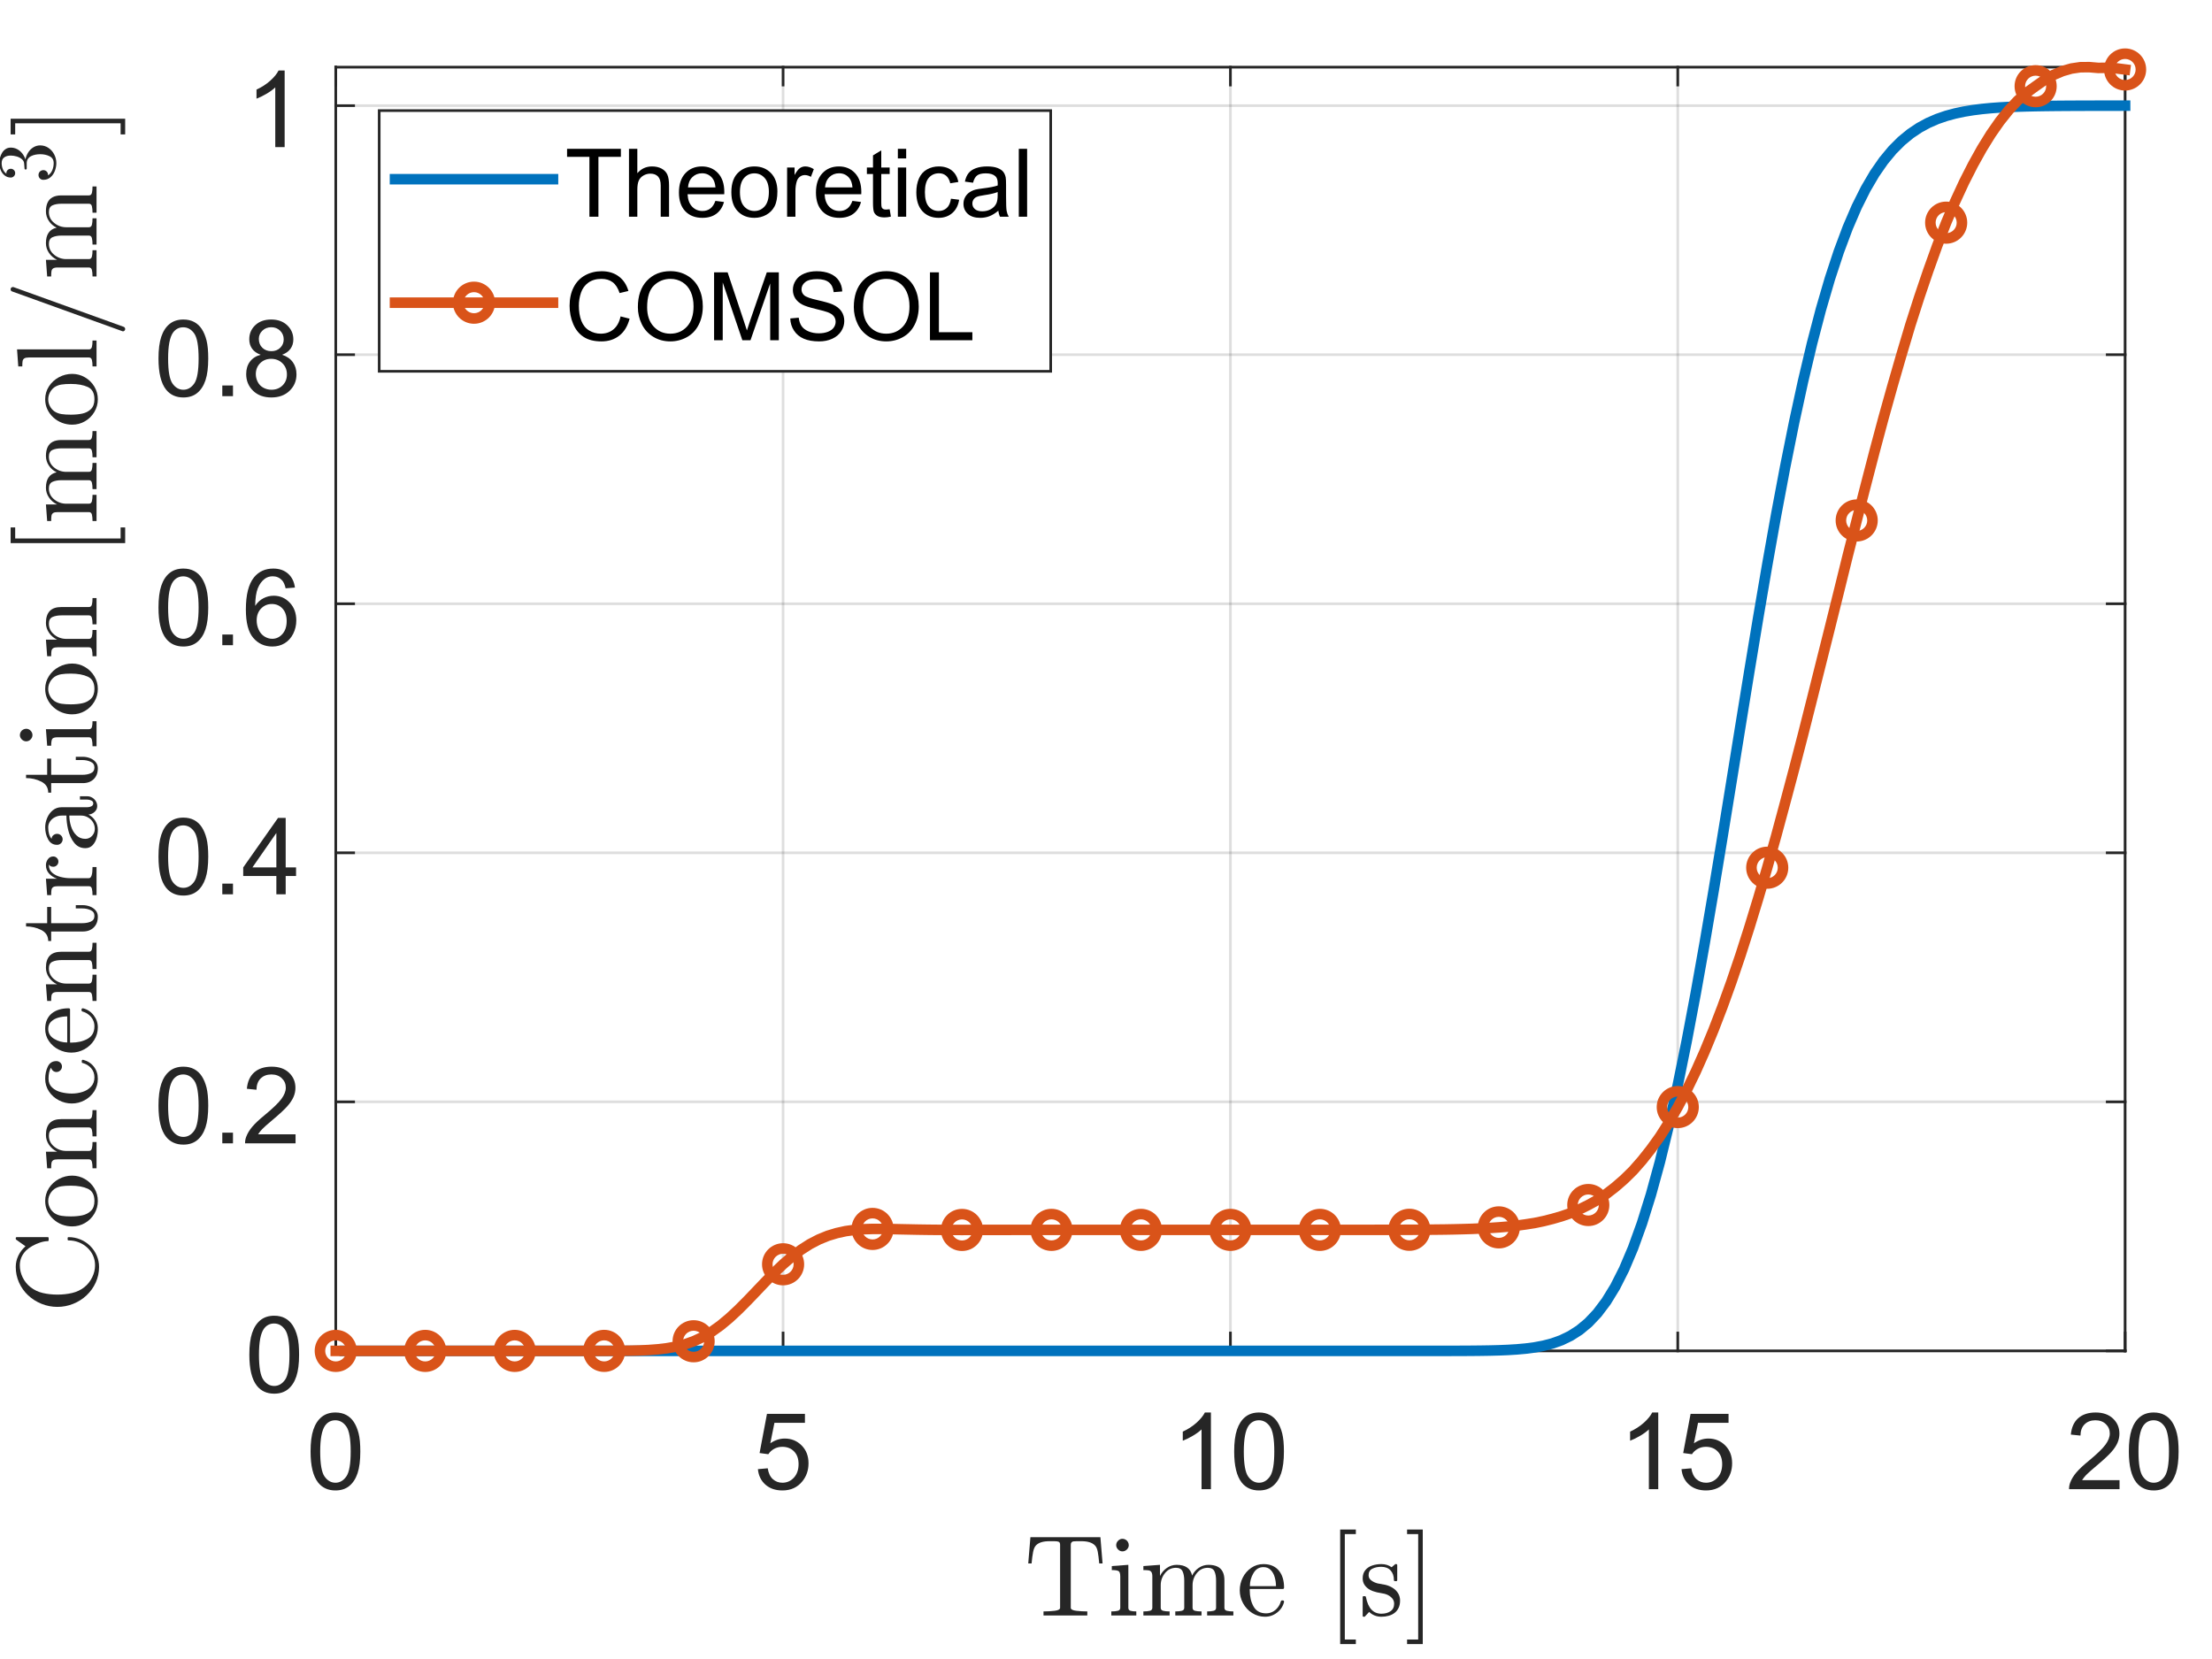 <?xml version="1.0"?>
<!DOCTYPE svg PUBLIC '-//W3C//DTD SVG 1.0//EN'
          'http://www.w3.org/TR/2001/REC-SVG-20010904/DTD/svg10.dtd'>
<svg xmlns:xlink="http://www.w3.org/1999/xlink" style="fill-opacity:1; color-rendering:auto; color-interpolation:auto; text-rendering:auto; stroke:black; stroke-linecap:square; stroke-miterlimit:10; shape-rendering:auto; stroke-opacity:1; fill:black; stroke-dasharray:none; font-weight:normal; stroke-width:1; font-family:'Dialog'; font-style:normal; stroke-linejoin:miter; font-size:12px; stroke-dashoffset:0; image-rendering:auto;" width="560" height="420" xmlns="http://www.w3.org/2000/svg"
><rect width="100%" height="100%" fill="#333333" stroke="none"/><!--Generated by the Batik Graphics2D SVG Generator--><defs id="genericDefs"
  /><g
  ><defs id="defs1"
    ><clipPath clipPathUnits="userSpaceOnUse" id="clipPath1"
      ><path d="M0 0 L560 0 L560 420 L0 420 L0 0 Z"
      /></clipPath
    ></defs
    ><g style="fill:white; stroke:white;"
    ><rect x="0" y="0" width="560" style="clip-path:url(#clipPath1); stroke:none;" height="420"
    /></g
    ><g style="fill:white; text-rendering:optimizeSpeed; color-rendering:optimizeSpeed; image-rendering:optimizeSpeed; shape-rendering:crispEdges; stroke:white; color-interpolation:sRGB;"
    ><rect x="0" width="560" height="420" y="0" style="stroke:none;"
      /><path style="stroke:none;" d="M85 342 L538 342 L538 17 L85 17 Z"
    /></g
    ><g style="stroke-linecap:butt; fill-opacity:0.149; fill:rgb(38,38,38); text-rendering:geometricPrecision; image-rendering:optimizeQuality; color-rendering:optimizeQuality; stroke-linejoin:round; stroke:rgb(38,38,38); color-interpolation:linearRGB; stroke-width:0.667; stroke-opacity:0.149;"
    ><line y2="17" style="fill:none;" x1="85" x2="85" y1="342"
      /><line y2="17" style="fill:none;" x1="198.25" x2="198.25" y1="342"
      /><line y2="17" style="fill:none;" x1="311.5" x2="311.5" y1="342"
      /><line y2="17" style="fill:none;" x1="424.75" x2="424.75" y1="342"
      /><line y2="17" style="fill:none;" x1="538" x2="538" y1="342"
      /><line y2="342" style="fill:none;" x1="538" x2="85" y1="342"
      /><line y2="278.949" style="fill:none;" x1="538" x2="85" y1="278.949"
      /><line y2="215.898" style="fill:none;" x1="538" x2="85" y1="215.898"
      /><line y2="152.847" style="fill:none;" x1="538" x2="85" y1="152.847"
      /><line y2="89.796" style="fill:none;" x1="538" x2="85" y1="89.796"
      /><line y2="26.745" style="fill:none;" x1="538" x2="85" y1="26.745"
      /><line x1="85" x2="538" y1="342" style="stroke-linecap:square; fill-opacity:1; fill:none; stroke-opacity:1;" y2="342"
      /><line x1="85" x2="538" y1="17" style="stroke-linecap:square; fill-opacity:1; fill:none; stroke-opacity:1;" y2="17"
      /><line x1="85" x2="85" y1="342" style="stroke-linecap:square; fill-opacity:1; fill:none; stroke-opacity:1;" y2="337.47"
      /><line x1="198.25" x2="198.25" y1="342" style="stroke-linecap:square; fill-opacity:1; fill:none; stroke-opacity:1;" y2="337.47"
      /><line x1="311.5" x2="311.5" y1="342" style="stroke-linecap:square; fill-opacity:1; fill:none; stroke-opacity:1;" y2="337.47"
      /><line x1="424.75" x2="424.75" y1="342" style="stroke-linecap:square; fill-opacity:1; fill:none; stroke-opacity:1;" y2="337.47"
      /><line x1="538" x2="538" y1="342" style="stroke-linecap:square; fill-opacity:1; fill:none; stroke-opacity:1;" y2="337.47"
      /><line x1="85" x2="85" y1="17" style="stroke-linecap:square; fill-opacity:1; fill:none; stroke-opacity:1;" y2="21.53"
      /><line x1="198.25" x2="198.25" y1="17" style="stroke-linecap:square; fill-opacity:1; fill:none; stroke-opacity:1;" y2="21.53"
      /><line x1="311.5" x2="311.5" y1="17" style="stroke-linecap:square; fill-opacity:1; fill:none; stroke-opacity:1;" y2="21.53"
      /><line x1="424.75" x2="424.75" y1="17" style="stroke-linecap:square; fill-opacity:1; fill:none; stroke-opacity:1;" y2="21.53"
      /><line x1="538" x2="538" y1="17" style="stroke-linecap:square; fill-opacity:1; fill:none; stroke-opacity:1;" y2="21.53"
    /></g
    ><g transform="translate(85,350)" style="font-size:26.667px; fill:rgb(38,38,38); text-rendering:geometricPrecision; color-rendering:optimizeQuality; image-rendering:optimizeQuality; stroke:rgb(38,38,38); color-interpolation:linearRGB;"
    ><path style="stroke:none;" d="M-6.375 17.469 Q-6.375 14.047 -5.672 11.953 Q-4.969 9.859 -3.578 8.727 Q-2.188 7.594 -0.078 7.594 Q1.484 7.594 2.656 8.219 Q3.828 8.844 4.594 10.023 Q5.359 11.203 5.789 12.898 Q6.219 14.594 6.219 17.469 Q6.219 20.875 5.523 22.961 Q4.828 25.047 3.438 26.188 Q2.047 27.328 -0.078 27.328 Q-2.875 27.328 -4.469 25.328 Q-6.375 22.906 -6.375 17.469 ZM-3.938 17.469 Q-3.938 22.234 -2.828 23.805 Q-1.719 25.375 -0.078 25.375 Q1.562 25.375 2.672 23.797 Q3.781 22.219 3.781 17.469 Q3.781 12.703 2.672 11.133 Q1.562 9.562 -0.109 9.562 Q-1.734 9.562 -2.719 10.938 Q-3.938 12.703 -3.938 17.469 Z"
    /></g
    ><g transform="translate(198.25,350)" style="font-size:26.667px; fill:rgb(38,38,38); text-rendering:geometricPrecision; color-rendering:optimizeQuality; image-rendering:optimizeQuality; stroke:rgb(38,38,38); color-interpolation:linearRGB;"
    ><path style="stroke:none;" d="M-6.375 21.938 L-3.891 21.719 Q-3.609 23.547 -2.602 24.461 Q-1.594 25.375 -0.172 25.375 Q1.547 25.375 2.734 24.086 Q3.922 22.797 3.922 20.656 Q3.922 18.625 2.781 17.453 Q1.641 16.281 -0.203 16.281 Q-1.359 16.281 -2.281 16.805 Q-3.203 17.328 -3.734 18.156 L-5.953 17.859 L-4.078 7.938 L5.531 7.938 L5.531 10.203 L-2.188 10.203 L-3.234 15.391 Q-1.484 14.188 0.422 14.188 Q2.953 14.188 4.695 15.938 Q6.438 17.688 6.438 20.453 Q6.438 23.078 4.906 24.984 Q3.047 27.328 -0.172 27.328 Q-2.812 27.328 -4.477 25.852 Q-6.141 24.375 -6.375 21.938 Z"
    /></g
    ><g transform="translate(311.5,350)" style="font-size:26.667px; fill:rgb(38,38,38); text-rendering:geometricPrecision; color-rendering:optimizeQuality; image-rendering:optimizeQuality; stroke:rgb(38,38,38); color-interpolation:linearRGB;"
    ><path style="stroke:none;" d="M-4.938 27 L-7.312 27 L-7.312 11.875 Q-8.172 12.703 -9.562 13.516 Q-10.953 14.328 -12.062 14.734 L-12.062 12.438 Q-10.062 11.516 -8.578 10.18 Q-7.094 8.844 -6.469 7.594 L-4.938 7.594 L-4.938 27 ZM0.95 17.469 Q0.95 14.047 1.653 11.953 Q2.356 9.859 3.747 8.727 Q5.137 7.594 7.247 7.594 Q8.809 7.594 9.981 8.219 Q11.153 8.844 11.919 10.023 Q12.684 11.203 13.114 12.898 Q13.544 14.594 13.544 17.469 Q13.544 20.875 12.848 22.961 Q12.153 25.047 10.762 26.188 Q9.372 27.328 7.247 27.328 Q4.45 27.328 2.856 25.328 Q0.95 22.906 0.95 17.469 ZM3.387 17.469 Q3.387 22.234 4.497 23.805 Q5.606 25.375 7.247 25.375 Q8.887 25.375 9.997 23.797 Q11.106 22.219 11.106 17.469 Q11.106 12.703 9.997 11.133 Q8.887 9.562 7.216 9.562 Q5.591 9.562 4.606 10.938 Q3.387 12.703 3.387 17.469 Z"
    /></g
    ><g transform="translate(424.75,350)" style="font-size:26.667px; fill:rgb(38,38,38); text-rendering:geometricPrecision; color-rendering:optimizeQuality; image-rendering:optimizeQuality; stroke:rgb(38,38,38); color-interpolation:linearRGB;"
    ><path style="stroke:none;" d="M-4.938 27 L-7.312 27 L-7.312 11.875 Q-8.172 12.703 -9.562 13.516 Q-10.953 14.328 -12.062 14.734 L-12.062 12.438 Q-10.062 11.516 -8.578 10.18 Q-7.094 8.844 -6.469 7.594 L-4.938 7.594 L-4.938 27 ZM0.95 21.938 L3.434 21.719 Q3.716 23.547 4.723 24.461 Q5.731 25.375 7.153 25.375 Q8.872 25.375 10.059 24.086 Q11.247 22.797 11.247 20.656 Q11.247 18.625 10.106 17.453 Q8.966 16.281 7.122 16.281 Q5.966 16.281 5.044 16.805 Q4.122 17.328 3.591 18.156 L1.372 17.859 L3.247 7.938 L12.856 7.938 L12.856 10.203 L5.137 10.203 L4.091 15.391 Q5.841 14.188 7.747 14.188 Q10.278 14.188 12.02 15.938 Q13.762 17.688 13.762 20.453 Q13.762 23.078 12.231 24.984 Q10.372 27.328 7.153 27.328 Q4.512 27.328 2.848 25.852 Q1.184 24.375 0.95 21.938 Z"
    /></g
    ><g transform="translate(538,350)" style="font-size:26.667px; fill:rgb(38,38,38); text-rendering:geometricPrecision; color-rendering:optimizeQuality; image-rendering:optimizeQuality; stroke:rgb(38,38,38); color-interpolation:linearRGB;"
    ><path style="stroke:none;" d="M-1.406 24.719 L-1.406 27 L-14.188 27 Q-14.203 26.141 -13.906 25.359 Q-13.422 24.047 -12.344 22.781 Q-11.266 21.516 -9.234 19.859 Q-6.094 17.266 -4.984 15.758 Q-3.875 14.25 -3.875 12.906 Q-3.875 11.5 -4.883 10.531 Q-5.891 9.562 -7.516 9.562 Q-9.219 9.562 -10.25 10.586 Q-11.281 11.609 -11.297 13.438 L-13.734 13.188 Q-13.484 10.453 -11.852 9.023 Q-10.219 7.594 -7.453 7.594 Q-4.672 7.594 -3.055 9.133 Q-1.438 10.672 -1.438 12.953 Q-1.438 14.125 -1.914 15.242 Q-2.391 16.359 -3.484 17.602 Q-4.578 18.844 -7.141 21 Q-9.281 22.797 -9.883 23.438 Q-10.484 24.078 -10.891 24.719 L-1.406 24.719 ZM0.95 17.469 Q0.95 14.047 1.653 11.953 Q2.356 9.859 3.747 8.727 Q5.137 7.594 7.247 7.594 Q8.809 7.594 9.981 8.219 Q11.153 8.844 11.919 10.023 Q12.684 11.203 13.114 12.898 Q13.544 14.594 13.544 17.469 Q13.544 20.875 12.848 22.961 Q12.153 25.047 10.762 26.188 Q9.372 27.328 7.247 27.328 Q4.45 27.328 2.856 25.328 Q0.95 22.906 0.95 17.469 ZM3.387 17.469 Q3.387 22.234 4.497 23.805 Q5.606 25.375 7.247 25.375 Q8.887 25.375 9.997 23.797 Q11.106 22.219 11.106 17.469 Q11.106 12.703 9.997 11.133 Q8.887 9.562 7.216 9.562 Q5.591 9.562 4.606 10.938 Q3.387 12.703 3.387 17.469 Z"
    /></g
    ><g transform="translate(311.5,384.333)" style="font-size:29.333px; fill:rgb(38,38,38); text-rendering:geometricPrecision; image-rendering:optimizeQuality; color-rendering:optimizeQuality; font-family:'mwa_cmr10'; stroke:rgb(38,38,38); color-interpolation:linearRGB;"
    ><path style="stroke:none;" d="M-47.323 24.64 L-47.323 23.624 Q-45.87 23.624 -44.495 23.46 Q-43.12 23.296 -43.12 22.702 L-43.12 6.765 Q-43.12 6.14 -43.472 5.992 Q-43.823 5.843 -44.605 5.843 L-45.808 5.843 Q-48.214 5.843 -49.214 6.89 Q-49.73 7.421 -49.956 8.577 Q-50.183 9.734 -50.339 11.468 L-51.183 11.468 L-50.636 4.827 L-32.917 4.827 L-32.37 11.468 L-33.214 11.468 Q-33.386 9.609 -33.589 8.507 Q-33.792 7.405 -34.323 6.89 Q-35.355 5.843 -37.73 5.843 L-38.948 5.843 Q-39.464 5.843 -39.761 5.89 Q-40.058 5.937 -40.237 6.14 Q-40.417 6.343 -40.417 6.765 L-40.417 22.702 Q-40.417 23.296 -39.042 23.46 Q-37.667 23.624 -36.23 23.624 L-36.23 24.64 L-47.323 24.64 Z"
      /><path style="stroke:none;" d="M-30.154 24.64 L-30.154 23.624 Q-29.154 23.624 -28.521 23.468 Q-27.888 23.312 -27.888 22.702 L-27.888 14.78 Q-27.888 13.671 -28.318 13.413 Q-28.748 13.155 -30.029 13.155 L-30.029 12.14 L-25.841 11.827 L-25.841 22.702 Q-25.841 23.312 -25.294 23.468 Q-24.748 23.624 -23.826 23.624 L-23.826 24.64 L-30.154 24.64 ZM-28.919 6.843 Q-28.919 6.202 -28.435 5.718 Q-27.951 5.234 -27.341 5.234 Q-26.919 5.234 -26.537 5.452 Q-26.154 5.671 -25.943 6.054 Q-25.732 6.437 -25.732 6.843 Q-25.732 7.468 -26.216 7.945 Q-26.701 8.421 -27.341 8.421 Q-27.951 8.421 -28.435 7.945 Q-28.919 7.468 -28.919 6.843 Z"
      /><path style="stroke:none;" d="M-22.037 24.64 L-22.037 23.624 Q-21.037 23.624 -20.404 23.468 Q-19.771 23.312 -19.771 22.702 L-19.771 14.78 Q-19.771 13.999 -20.006 13.655 Q-20.24 13.312 -20.678 13.234 Q-21.115 13.155 -22.037 13.155 L-22.037 12.14 L-17.834 11.827 L-17.834 14.655 Q-17.24 13.405 -16.099 12.617 Q-14.959 11.827 -13.615 11.827 Q-10.287 11.827 -9.693 14.546 Q-9.115 13.327 -7.998 12.577 Q-6.881 11.827 -5.553 11.827 Q-4.24 11.827 -3.334 12.249 Q-2.428 12.671 -1.974 13.546 Q-1.521 14.421 -1.521 15.734 L-1.521 22.702 Q-1.521 23.312 -0.881 23.468 Q-0.24 23.624 0.744 23.624 L0.744 24.64 L-5.896 24.64 L-5.896 23.624 Q-4.912 23.624 -4.271 23.468 Q-3.631 23.312 -3.631 22.702 L-3.631 15.812 Q-3.631 14.359 -4.045 13.468 Q-4.459 12.577 -5.74 12.577 Q-7.412 12.577 -8.498 13.921 Q-9.584 15.265 -9.584 16.984 L-9.584 22.702 Q-9.584 23.312 -8.951 23.468 Q-8.318 23.624 -7.318 23.624 L-7.318 24.64 L-13.959 24.64 L-13.959 23.624 Q-12.974 23.624 -12.334 23.468 Q-11.693 23.312 -11.693 22.702 L-11.693 15.812 Q-11.693 14.405 -12.107 13.492 Q-12.521 12.577 -13.787 12.577 Q-15.474 12.577 -16.56 13.921 Q-17.646 15.265 -17.646 16.984 L-17.646 22.702 Q-17.646 23.312 -17.006 23.468 Q-16.365 23.624 -15.396 23.624 L-15.396 24.64 L-22.037 24.64 Z"
      /><path style="stroke:none;" d="M8.767 24.968 Q7.001 24.968 5.525 24.038 Q4.048 23.109 3.204 21.562 Q2.361 20.015 2.361 18.28 Q2.361 16.577 3.126 15.054 Q3.892 13.53 5.275 12.585 Q6.658 11.64 8.361 11.64 Q9.689 11.64 10.673 12.085 Q11.658 12.53 12.298 13.327 Q12.939 14.124 13.259 15.195 Q13.579 16.265 13.579 17.562 Q13.579 17.937 13.283 17.937 L4.892 17.937 L4.892 18.249 Q4.892 20.655 5.861 22.382 Q6.83 24.109 9.033 24.109 Q9.923 24.109 10.681 23.718 Q11.439 23.327 11.993 22.616 Q12.548 21.905 12.751 21.093 Q12.783 20.999 12.861 20.921 Q12.939 20.843 13.033 20.843 L13.283 20.843 Q13.579 20.843 13.579 21.218 Q13.173 22.859 11.814 23.913 Q10.454 24.968 8.767 24.968 ZM4.923 17.218 L11.533 17.218 Q11.533 16.124 11.228 15.007 Q10.923 13.89 10.212 13.148 Q9.501 12.405 8.361 12.405 Q6.72 12.405 5.822 13.945 Q4.923 15.484 4.923 17.218 Z"
      /><path style="stroke:none;" d="M27.785 31.89 L27.785 2.89 L31.754 2.89 L31.754 4.046 L28.957 4.046 L28.957 30.734 L31.754 30.734 L31.754 31.89 L27.785 31.89 Z"
      /><path style="stroke:none;" d="M33.48 24.718 L33.48 19.999 Q33.48 19.765 33.73 19.765 L34.089 19.765 Q34.246 19.765 34.308 19.999 Q35.121 24.202 38.214 24.202 Q39.589 24.202 40.519 23.577 Q41.449 22.952 41.449 21.655 Q41.449 20.718 40.722 20.062 Q39.996 19.405 39.011 19.155 L37.074 18.78 Q36.089 18.562 35.292 18.124 Q34.496 17.687 33.988 16.96 Q33.48 16.234 33.48 15.265 Q33.48 13.984 34.152 13.171 Q34.824 12.359 35.894 11.999 Q36.964 11.64 38.214 11.64 Q39.699 11.64 40.808 12.437 L41.652 11.718 Q41.652 11.64 41.792 11.64 L41.996 11.64 Q42.089 11.64 42.16 11.718 Q42.23 11.796 42.23 11.874 L42.23 15.671 Q42.23 15.952 41.996 15.952 L41.652 15.952 Q41.386 15.952 41.386 15.671 Q41.386 14.155 40.542 13.242 Q39.699 12.327 38.183 12.327 Q36.886 12.327 35.933 12.804 Q34.98 13.28 34.98 14.452 Q34.98 15.265 35.667 15.78 Q36.355 16.296 37.277 16.53 L39.23 16.89 Q40.23 17.124 41.089 17.663 Q41.949 18.202 42.449 19.023 Q42.949 19.843 42.949 20.874 Q42.949 21.921 42.589 22.695 Q42.23 23.468 41.581 23.976 Q40.933 24.484 40.058 24.726 Q39.183 24.968 38.214 24.968 Q36.402 24.968 35.121 23.749 L34.058 24.89 Q34.058 24.968 33.902 24.968 L33.73 24.968 Q33.48 24.968 33.48 24.718 Z"
      /><path style="stroke:none;" d="M44.722 31.89 L44.722 30.734 L47.535 30.734 L47.535 4.046 L44.722 4.046 L44.722 2.89 L48.691 2.89 L48.691 31.89 L44.722 31.89 Z"
    /></g
    ><g style="fill:rgb(38,38,38); text-rendering:geometricPrecision; image-rendering:optimizeQuality; color-rendering:optimizeQuality; stroke-linejoin:round; stroke:rgb(38,38,38); color-interpolation:linearRGB; stroke-width:0.667;"
    ><line y2="17" style="fill:none;" x1="85" x2="85" y1="342"
      /><line y2="17" style="fill:none;" x1="538" x2="538" y1="342"
      /><line y2="342" style="fill:none;" x1="85" x2="89.53" y1="342"
      /><line y2="278.949" style="fill:none;" x1="85" x2="89.53" y1="278.949"
      /><line y2="215.898" style="fill:none;" x1="85" x2="89.53" y1="215.898"
      /><line y2="152.847" style="fill:none;" x1="85" x2="89.53" y1="152.847"
      /><line y2="89.796" style="fill:none;" x1="85" x2="89.53" y1="89.796"
      /><line y2="26.745" style="fill:none;" x1="85" x2="89.53" y1="26.745"
      /><line y2="342" style="fill:none;" x1="538" x2="533.47" y1="342"
      /><line y2="278.949" style="fill:none;" x1="538" x2="533.47" y1="278.949"
      /><line y2="215.898" style="fill:none;" x1="538" x2="533.47" y1="215.898"
      /><line y2="152.847" style="fill:none;" x1="538" x2="533.47" y1="152.847"
      /><line y2="89.796" style="fill:none;" x1="538" x2="533.47" y1="89.796"
      /><line y2="26.745" style="fill:none;" x1="538" x2="533.47" y1="26.745"
    /></g
    ><g transform="translate(77,342)" style="font-size:26.667px; fill:rgb(38,38,38); text-rendering:geometricPrecision; color-rendering:optimizeQuality; image-rendering:optimizeQuality; stroke:rgb(38,38,38); color-interpolation:linearRGB;"
    ><path style="stroke:none;" d="M-13.875 0.969 Q-13.875 -2.453 -13.172 -4.547 Q-12.469 -6.641 -11.078 -7.773 Q-9.688 -8.906 -7.578 -8.906 Q-6.016 -8.906 -4.844 -8.281 Q-3.672 -7.656 -2.906 -6.477 Q-2.141 -5.297 -1.711 -3.602 Q-1.281 -1.906 -1.281 0.969 Q-1.281 4.375 -1.977 6.461 Q-2.672 8.547 -4.062 9.688 Q-5.453 10.828 -7.578 10.828 Q-10.375 10.828 -11.969 8.828 Q-13.875 6.406 -13.875 0.969 ZM-11.438 0.969 Q-11.438 5.734 -10.328 7.305 Q-9.219 8.875 -7.578 8.875 Q-5.938 8.875 -4.828 7.297 Q-3.719 5.719 -3.719 0.969 Q-3.719 -3.797 -4.828 -5.367 Q-5.938 -6.938 -7.609 -6.938 Q-9.234 -6.938 -10.219 -5.562 Q-11.438 -3.797 -11.438 0.969 Z"
    /></g
    ><g transform="translate(77,278.949)" style="font-size:26.667px; fill:rgb(38,38,38); text-rendering:geometricPrecision; color-rendering:optimizeQuality; image-rendering:optimizeQuality; stroke:rgb(38,38,38); color-interpolation:linearRGB;"
    ><path style="stroke:none;" d="M-36.875 0.969 Q-36.875 -2.453 -36.172 -4.547 Q-35.469 -6.641 -34.078 -7.773 Q-32.688 -8.906 -30.578 -8.906 Q-29.016 -8.906 -27.844 -8.281 Q-26.672 -7.656 -25.906 -6.477 Q-25.141 -5.297 -24.711 -3.602 Q-24.281 -1.906 -24.281 0.969 Q-24.281 4.375 -24.977 6.461 Q-25.672 8.547 -27.062 9.688 Q-28.453 10.828 -30.578 10.828 Q-33.375 10.828 -34.969 8.828 Q-36.875 6.406 -36.875 0.969 ZM-34.438 0.969 Q-34.438 5.734 -33.328 7.305 Q-32.219 8.875 -30.578 8.875 Q-28.938 8.875 -27.828 7.297 Q-26.719 5.719 -26.719 0.969 Q-26.719 -3.797 -27.828 -5.367 Q-28.938 -6.938 -30.609 -6.938 Q-32.234 -6.938 -33.219 -5.562 Q-34.438 -3.797 -34.438 0.969 ZM-20.722 10.5 L-20.722 7.797 L-18.019 7.797 L-18.019 10.5 L-20.722 10.5 ZM-2.175 8.219 L-2.175 10.5 L-14.957 10.5 Q-14.972 9.641 -14.675 8.859 Q-14.191 7.547 -13.113 6.281 Q-12.035 5.016 -10.004 3.359 Q-6.863 0.766 -5.753 -0.742 Q-4.644 -2.25 -4.644 -3.594 Q-4.644 -5 -5.652 -5.969 Q-6.66 -6.938 -8.285 -6.938 Q-9.988 -6.938 -11.019 -5.914 Q-12.05 -4.891 -12.066 -3.062 L-14.504 -3.312 Q-14.254 -6.047 -12.621 -7.477 Q-10.988 -8.906 -8.222 -8.906 Q-5.441 -8.906 -3.824 -7.367 Q-2.207 -5.828 -2.207 -3.547 Q-2.207 -2.375 -2.683 -1.258 Q-3.16 -0.141 -4.253 1.102 Q-5.347 2.344 -7.91 4.5 Q-10.05 6.297 -10.652 6.938 Q-11.254 7.578 -11.66 8.219 L-2.175 8.219 Z"
    /></g
    ><g transform="translate(77,215.898)" style="font-size:26.667px; fill:rgb(38,38,38); text-rendering:geometricPrecision; color-rendering:optimizeQuality; image-rendering:optimizeQuality; stroke:rgb(38,38,38); color-interpolation:linearRGB;"
    ><path style="stroke:none;" d="M-36.875 0.969 Q-36.875 -2.453 -36.172 -4.547 Q-35.469 -6.641 -34.078 -7.773 Q-32.688 -8.906 -30.578 -8.906 Q-29.016 -8.906 -27.844 -8.281 Q-26.672 -7.656 -25.906 -6.477 Q-25.141 -5.297 -24.711 -3.602 Q-24.281 -1.906 -24.281 0.969 Q-24.281 4.375 -24.977 6.461 Q-25.672 8.547 -27.062 9.688 Q-28.453 10.828 -30.578 10.828 Q-33.375 10.828 -34.969 8.828 Q-36.875 6.406 -36.875 0.969 ZM-34.438 0.969 Q-34.438 5.734 -33.328 7.305 Q-32.219 8.875 -30.578 8.875 Q-28.938 8.875 -27.828 7.297 Q-26.719 5.719 -26.719 0.969 Q-26.719 -3.797 -27.828 -5.367 Q-28.938 -6.938 -30.609 -6.938 Q-32.234 -6.938 -33.219 -5.562 Q-34.438 -3.797 -34.438 0.969 ZM-20.722 10.5 L-20.722 7.797 L-18.019 7.797 L-18.019 10.5 L-20.722 10.5 ZM-7.035 10.5 L-7.035 5.875 L-15.425 5.875 L-15.425 3.703 L-6.613 -8.828 L-4.675 -8.828 L-4.675 3.703 L-2.05 3.703 L-2.05 5.875 L-4.675 5.875 L-4.675 10.5 L-7.035 10.5 ZM-7.035 3.703 L-7.035 -5.016 L-13.097 3.703 L-7.035 3.703 Z"
    /></g
    ><g transform="translate(77,152.847)" style="font-size:26.667px; fill:rgb(38,38,38); text-rendering:geometricPrecision; color-rendering:optimizeQuality; image-rendering:optimizeQuality; stroke:rgb(38,38,38); color-interpolation:linearRGB;"
    ><path style="stroke:none;" d="M-36.875 0.969 Q-36.875 -2.453 -36.172 -4.547 Q-35.469 -6.641 -34.078 -7.773 Q-32.688 -8.906 -30.578 -8.906 Q-29.016 -8.906 -27.844 -8.281 Q-26.672 -7.656 -25.906 -6.477 Q-25.141 -5.297 -24.711 -3.602 Q-24.281 -1.906 -24.281 0.969 Q-24.281 4.375 -24.977 6.461 Q-25.672 8.547 -27.062 9.688 Q-28.453 10.828 -30.578 10.828 Q-33.375 10.828 -34.969 8.828 Q-36.875 6.406 -36.875 0.969 ZM-34.438 0.969 Q-34.438 5.734 -33.328 7.305 Q-32.219 8.875 -30.578 8.875 Q-28.938 8.875 -27.828 7.297 Q-26.719 5.719 -26.719 0.969 Q-26.719 -3.797 -27.828 -5.367 Q-28.938 -6.938 -30.609 -6.938 Q-32.234 -6.938 -33.219 -5.562 Q-34.438 -3.797 -34.438 0.969 ZM-20.722 10.5 L-20.722 7.797 L-18.019 7.797 L-18.019 10.5 L-20.722 10.5 ZM-2.332 -4.094 L-4.691 -3.906 Q-5.003 -5.312 -5.597 -5.938 Q-6.55 -6.953 -7.957 -6.953 Q-9.097 -6.953 -9.957 -6.328 Q-11.082 -5.5 -11.722 -3.938 Q-12.363 -2.375 -12.394 0.531 Q-11.535 -0.766 -10.3 -1.398 Q-9.066 -2.031 -7.707 -2.031 Q-5.332 -2.031 -3.66 -0.289 Q-1.988 1.453 -1.988 4.219 Q-1.988 6.047 -2.777 7.609 Q-3.566 9.172 -4.933 10 Q-6.3 10.828 -8.05 10.828 Q-11.004 10.828 -12.879 8.648 Q-14.754 6.469 -14.754 1.453 Q-14.754 -4.141 -12.691 -6.688 Q-10.879 -8.906 -7.816 -8.906 Q-5.535 -8.906 -4.082 -7.625 Q-2.628 -6.344 -2.332 -4.094 ZM-12.019 4.234 Q-12.019 5.469 -11.504 6.586 Q-10.988 7.703 -10.05 8.289 Q-9.113 8.875 -8.082 8.875 Q-6.582 8.875 -5.503 7.664 Q-4.425 6.453 -4.425 4.375 Q-4.425 2.359 -5.488 1.211 Q-6.55 0.062 -8.175 0.062 Q-9.785 0.062 -10.902 1.211 Q-12.019 2.359 -12.019 4.234 Z"
    /></g
    ><g transform="translate(77,89.796)" style="font-size:26.667px; fill:rgb(38,38,38); text-rendering:geometricPrecision; color-rendering:optimizeQuality; image-rendering:optimizeQuality; stroke:rgb(38,38,38); color-interpolation:linearRGB;"
    ><path style="stroke:none;" d="M-36.875 0.969 Q-36.875 -2.453 -36.172 -4.547 Q-35.469 -6.641 -34.078 -7.773 Q-32.688 -8.906 -30.578 -8.906 Q-29.016 -8.906 -27.844 -8.281 Q-26.672 -7.656 -25.906 -6.477 Q-25.141 -5.297 -24.711 -3.602 Q-24.281 -1.906 -24.281 0.969 Q-24.281 4.375 -24.977 6.461 Q-25.672 8.547 -27.062 9.688 Q-28.453 10.828 -30.578 10.828 Q-33.375 10.828 -34.969 8.828 Q-36.875 6.406 -36.875 0.969 ZM-34.438 0.969 Q-34.438 5.734 -33.328 7.305 Q-32.219 8.875 -30.578 8.875 Q-28.938 8.875 -27.828 7.297 Q-26.719 5.719 -26.719 0.969 Q-26.719 -3.797 -27.828 -5.367 Q-28.938 -6.938 -30.609 -6.938 Q-32.234 -6.938 -33.219 -5.562 Q-34.438 -3.797 -34.438 0.969 ZM-20.722 10.5 L-20.722 7.797 L-18.019 7.797 L-18.019 10.5 L-20.722 10.5 ZM-11.004 0.016 Q-12.472 -0.516 -13.183 -1.523 Q-13.894 -2.531 -13.894 -3.922 Q-13.894 -6.031 -12.379 -7.469 Q-10.863 -8.906 -8.347 -8.906 Q-5.816 -8.906 -4.277 -7.438 Q-2.738 -5.969 -2.738 -3.859 Q-2.738 -2.516 -3.441 -1.516 Q-4.144 -0.516 -5.582 0.016 Q-3.8 0.594 -2.871 1.891 Q-1.941 3.188 -1.941 4.969 Q-1.941 7.453 -3.691 9.141 Q-5.441 10.828 -8.3 10.828 Q-11.175 10.828 -12.925 9.133 Q-14.675 7.438 -14.675 4.906 Q-14.675 3.031 -13.722 1.758 Q-12.769 0.484 -11.004 0.016 ZM-11.472 -4 Q-11.472 -2.625 -10.589 -1.758 Q-9.707 -0.891 -8.3 -0.891 Q-6.925 -0.891 -6.05 -1.758 Q-5.175 -2.625 -5.175 -3.875 Q-5.175 -5.172 -6.074 -6.062 Q-6.972 -6.953 -8.316 -6.953 Q-9.675 -6.953 -10.574 -6.086 Q-11.472 -5.219 -11.472 -4 ZM-12.238 4.922 Q-12.238 5.938 -11.754 6.891 Q-11.269 7.844 -10.324 8.359 Q-9.379 8.875 -8.285 8.875 Q-6.582 8.875 -5.472 7.781 Q-4.363 6.688 -4.363 5 Q-4.363 3.281 -5.503 2.164 Q-6.644 1.047 -8.363 1.047 Q-10.035 1.047 -11.136 2.156 Q-12.238 3.266 -12.238 4.922 Z"
    /></g
    ><g transform="translate(77,26.745)" style="font-size:26.667px; fill:rgb(38,38,38); text-rendering:geometricPrecision; color-rendering:optimizeQuality; image-rendering:optimizeQuality; stroke:rgb(38,38,38); color-interpolation:linearRGB;"
    ><path style="stroke:none;" d="M-4.938 10.5 L-7.312 10.5 L-7.312 -4.625 Q-8.172 -3.797 -9.562 -2.984 Q-10.953 -2.172 -12.062 -1.766 L-12.062 -4.062 Q-10.062 -4.984 -8.578 -6.32 Q-7.094 -7.656 -6.469 -8.906 L-4.938 -8.906 L-4.938 10.5 Z"
    /></g
    ><g transform="translate(35,179.5) rotate(-90)" style="font-size:29.333px; fill:rgb(38,38,38); text-rendering:geometricPrecision; image-rendering:optimizeQuality; color-rendering:optimizeQuality; font-family:'mwa_cmr10'; stroke:rgb(38,38,38); color-interpolation:linearRGB;"
    ><path style="stroke:none;" d="M-146.373 -13.654 Q-145.373 -12.404 -143.888 -11.669 Q-142.404 -10.935 -140.81 -10.935 Q-139.466 -10.935 -138.318 -11.466 Q-137.169 -11.998 -136.31 -12.951 Q-135.451 -13.904 -134.99 -15.107 Q-134.529 -16.31 -134.529 -17.638 Q-134.529 -17.873 -134.279 -17.873 L-133.919 -17.873 Q-133.701 -17.873 -133.701 -17.591 Q-133.701 -16.076 -134.279 -14.662 Q-134.857 -13.248 -135.919 -12.177 Q-136.982 -11.107 -138.365 -10.513 Q-139.748 -9.919 -141.248 -9.919 Q-143.326 -9.919 -145.185 -10.763 Q-147.044 -11.607 -148.427 -13.076 Q-149.81 -14.544 -150.583 -16.466 Q-151.357 -18.388 -151.357 -20.466 Q-151.357 -22.56 -150.583 -24.482 Q-149.81 -26.404 -148.427 -27.88 Q-147.044 -29.357 -145.185 -30.185 Q-143.326 -31.013 -141.248 -31.013 Q-139.763 -31.013 -138.404 -30.365 Q-137.044 -29.716 -136.013 -28.544 L-134.326 -30.919 Q-134.169 -31.013 -134.138 -31.013 L-133.919 -31.013 Q-133.841 -31.013 -133.771 -30.943 Q-133.701 -30.873 -133.701 -30.763 L-133.701 -22.935 Q-133.701 -22.685 -133.919 -22.685 L-134.451 -22.685 Q-134.716 -22.685 -134.716 -22.935 Q-134.716 -23.779 -135.052 -24.81 Q-135.388 -25.841 -135.904 -26.771 Q-136.419 -27.701 -137.091 -28.404 Q-138.716 -29.982 -140.826 -29.982 Q-142.435 -29.982 -143.896 -29.263 Q-145.357 -28.544 -146.373 -27.263 Q-147.435 -25.904 -147.841 -24.169 Q-148.248 -22.435 -148.248 -20.466 Q-148.248 -18.498 -147.841 -16.755 Q-147.435 -15.013 -146.373 -13.654 Z"
      /><path style="stroke:none;" d="M-124.547 -10.232 Q-126.281 -10.232 -127.773 -11.115 Q-129.265 -11.998 -130.125 -13.49 Q-130.984 -14.982 -130.984 -16.732 Q-130.984 -18.06 -130.515 -19.294 Q-130.047 -20.529 -129.156 -21.498 Q-128.265 -22.466 -127.094 -23.013 Q-125.922 -23.56 -124.547 -23.56 Q-122.765 -23.56 -121.297 -22.615 Q-119.828 -21.669 -118.976 -20.091 Q-118.125 -18.513 -118.125 -16.732 Q-118.125 -14.998 -118.992 -13.498 Q-119.859 -11.998 -121.336 -11.115 Q-122.812 -10.232 -124.547 -10.232 ZM-124.547 -11.091 Q-122.219 -11.091 -121.445 -12.771 Q-120.672 -14.451 -120.672 -17.06 Q-120.672 -18.513 -120.828 -19.474 Q-120.984 -20.435 -121.5 -21.216 Q-121.828 -21.685 -122.328 -22.052 Q-122.828 -22.419 -123.39 -22.607 Q-123.953 -22.794 -124.547 -22.794 Q-125.453 -22.794 -126.265 -22.38 Q-127.078 -21.966 -127.625 -21.216 Q-128.156 -20.388 -128.304 -19.404 Q-128.453 -18.419 -128.453 -17.06 Q-128.453 -15.435 -128.172 -14.138 Q-127.89 -12.841 -127.031 -11.966 Q-126.172 -11.091 -124.547 -11.091 Z"
      /><path style="stroke:none;" d="M-116.27 -10.56 L-116.27 -11.576 Q-115.27 -11.576 -114.638 -11.732 Q-114.005 -11.888 -114.005 -12.498 L-114.005 -20.419 Q-114.005 -21.201 -114.239 -21.544 Q-114.474 -21.888 -114.911 -21.966 Q-115.349 -22.044 -116.27 -22.044 L-116.27 -23.06 L-112.067 -23.373 L-112.067 -20.544 Q-111.474 -21.794 -110.333 -22.584 Q-109.192 -23.373 -107.849 -23.373 Q-105.849 -23.373 -104.833 -22.412 Q-103.817 -21.451 -103.817 -19.466 L-103.817 -12.498 Q-103.817 -11.888 -103.185 -11.732 Q-102.552 -11.576 -101.552 -11.576 L-101.552 -10.56 L-108.192 -10.56 L-108.192 -11.576 Q-107.208 -11.576 -106.567 -11.732 Q-105.927 -11.888 -105.927 -12.498 L-105.927 -19.388 Q-105.927 -20.794 -106.341 -21.709 Q-106.755 -22.623 -108.02 -22.623 Q-109.708 -22.623 -110.794 -21.279 Q-111.88 -19.935 -111.88 -18.216 L-111.88 -12.498 Q-111.88 -11.888 -111.239 -11.732 Q-110.599 -11.576 -109.63 -11.576 L-109.63 -10.56 L-116.27 -10.56 Z"
      /><path style="stroke:none;" d="M-93.615 -10.232 Q-95.365 -10.232 -96.794 -11.146 Q-98.224 -12.06 -99.044 -13.584 Q-99.865 -15.107 -99.865 -16.826 Q-99.865 -18.529 -99.052 -20.099 Q-98.24 -21.669 -96.802 -22.615 Q-95.365 -23.56 -93.615 -23.56 Q-91.912 -23.56 -90.521 -22.896 Q-89.13 -22.232 -89.13 -20.716 Q-89.13 -20.154 -89.529 -19.732 Q-89.927 -19.31 -90.505 -19.31 Q-91.084 -19.31 -91.49 -19.732 Q-91.896 -20.154 -91.896 -20.716 Q-91.896 -21.216 -91.568 -21.591 Q-91.24 -21.966 -90.771 -22.076 Q-91.771 -22.716 -93.584 -22.716 Q-94.974 -22.716 -95.826 -21.794 Q-96.677 -20.873 -97.013 -19.513 Q-97.349 -18.154 -97.349 -16.826 Q-97.349 -15.419 -96.935 -14.107 Q-96.521 -12.794 -95.591 -11.943 Q-94.662 -11.091 -93.255 -11.091 Q-91.88 -11.091 -90.919 -11.927 Q-89.959 -12.763 -89.599 -14.123 Q-89.599 -14.294 -89.38 -14.294 L-89.021 -14.294 Q-88.943 -14.294 -88.873 -14.216 Q-88.802 -14.138 -88.802 -14.044 L-88.802 -13.966 Q-89.24 -12.248 -90.544 -11.24 Q-91.849 -10.232 -93.615 -10.232 Z"
      /><path style="stroke:none;" d="M-80.578 -10.232 Q-82.343 -10.232 -83.82 -11.162 Q-85.296 -12.091 -86.14 -13.638 Q-86.984 -15.185 -86.984 -16.919 Q-86.984 -18.623 -86.218 -20.146 Q-85.453 -21.669 -84.07 -22.615 Q-82.687 -23.56 -80.984 -23.56 Q-79.656 -23.56 -78.671 -23.115 Q-77.687 -22.669 -77.046 -21.873 Q-76.406 -21.076 -76.086 -20.005 Q-75.765 -18.935 -75.765 -17.638 Q-75.765 -17.263 -76.062 -17.263 L-84.453 -17.263 L-84.453 -16.951 Q-84.453 -14.544 -83.484 -12.818 Q-82.515 -11.091 -80.312 -11.091 Q-79.421 -11.091 -78.664 -11.482 Q-77.906 -11.873 -77.351 -12.584 Q-76.796 -13.294 -76.593 -14.107 Q-76.562 -14.201 -76.484 -14.279 Q-76.406 -14.357 -76.312 -14.357 L-76.062 -14.357 Q-75.765 -14.357 -75.765 -13.982 Q-76.171 -12.341 -77.531 -11.287 Q-78.89 -10.232 -80.578 -10.232 ZM-84.421 -17.982 L-77.812 -17.982 Q-77.812 -19.076 -78.117 -20.193 Q-78.421 -21.31 -79.132 -22.052 Q-79.843 -22.794 -80.984 -22.794 Q-82.625 -22.794 -83.523 -21.255 Q-84.421 -19.716 -84.421 -17.982 Z"
      /><path style="stroke:none;" d="M-73.9 -10.56 L-73.9 -11.576 Q-72.9 -11.576 -72.267 -11.732 Q-71.635 -11.888 -71.635 -12.498 L-71.635 -20.419 Q-71.635 -21.201 -71.869 -21.544 Q-72.103 -21.888 -72.541 -21.966 Q-72.978 -22.044 -73.9 -22.044 L-73.9 -23.06 L-69.697 -23.373 L-69.697 -20.544 Q-69.103 -21.794 -67.963 -22.584 Q-66.822 -23.373 -65.478 -23.373 Q-63.478 -23.373 -62.463 -22.412 Q-61.447 -21.451 -61.447 -19.466 L-61.447 -12.498 Q-61.447 -11.888 -60.814 -11.732 Q-60.181 -11.576 -59.181 -11.576 L-59.181 -10.56 L-65.822 -10.56 L-65.822 -11.576 Q-64.838 -11.576 -64.197 -11.732 Q-63.556 -11.888 -63.556 -12.498 L-63.556 -19.388 Q-63.556 -20.794 -63.97 -21.709 Q-64.385 -22.623 -65.65 -22.623 Q-67.338 -22.623 -68.424 -21.279 Q-69.51 -19.935 -69.51 -18.216 L-69.51 -12.498 Q-69.51 -11.888 -68.869 -11.732 Q-68.228 -11.576 -67.26 -11.576 L-67.26 -10.56 L-73.9 -10.56 Z"
      /><path style="stroke:none;" d="M-56.325 -14.044 L-56.325 -22.044 L-58.731 -22.044 L-58.731 -22.794 Q-56.825 -22.794 -55.934 -24.568 Q-55.044 -26.341 -55.044 -28.404 L-54.215 -28.404 L-54.215 -23.06 L-50.122 -23.06 L-50.122 -22.044 L-54.215 -22.044 L-54.215 -14.107 Q-54.215 -12.904 -53.809 -11.998 Q-53.403 -11.091 -52.356 -11.091 Q-51.356 -11.091 -50.919 -12.044 Q-50.481 -12.998 -50.481 -14.107 L-50.481 -15.81 L-49.653 -15.81 L-49.653 -14.044 Q-49.653 -13.138 -49.981 -12.255 Q-50.309 -11.373 -50.965 -10.802 Q-51.622 -10.232 -52.559 -10.232 Q-54.294 -10.232 -55.309 -11.271 Q-56.325 -12.31 -56.325 -14.044 Z"
      /><path style="stroke:none;" d="M-47.12 -10.56 L-47.12 -11.576 Q-46.136 -11.576 -45.495 -11.732 Q-44.855 -11.888 -44.855 -12.498 L-44.855 -20.419 Q-44.855 -21.201 -45.089 -21.544 Q-45.324 -21.888 -45.761 -21.966 Q-46.199 -22.044 -47.12 -22.044 L-47.12 -23.06 L-42.964 -23.373 L-42.964 -20.544 Q-42.511 -21.81 -41.644 -22.591 Q-40.777 -23.373 -39.542 -23.373 Q-38.683 -23.373 -38.003 -22.865 Q-37.324 -22.357 -37.324 -21.513 Q-37.324 -20.998 -37.699 -20.607 Q-38.074 -20.216 -38.62 -20.216 Q-39.167 -20.216 -39.55 -20.599 Q-39.933 -20.982 -39.933 -21.513 Q-39.933 -22.294 -39.37 -22.623 L-39.542 -22.623 Q-40.714 -22.623 -41.456 -21.771 Q-42.199 -20.919 -42.511 -19.662 Q-42.824 -18.404 -42.824 -17.263 L-42.824 -12.498 Q-42.824 -11.576 -40.011 -11.576 L-40.011 -10.56 L-47.12 -10.56 Z"
      /><path style="stroke:none;" d="M-35.225 -13.404 Q-35.225 -15.138 -33.866 -16.216 Q-32.507 -17.294 -30.6 -17.74 Q-28.694 -18.185 -26.975 -18.185 L-26.975 -19.388 Q-26.975 -20.216 -27.343 -21.005 Q-27.71 -21.794 -28.405 -22.294 Q-29.1 -22.794 -29.944 -22.794 Q-31.866 -22.794 -32.866 -21.935 Q-32.319 -21.935 -31.96 -21.513 Q-31.6 -21.091 -31.6 -20.544 Q-31.6 -19.966 -32.007 -19.552 Q-32.413 -19.138 -32.975 -19.138 Q-33.569 -19.138 -33.975 -19.552 Q-34.382 -19.966 -34.382 -20.544 Q-34.382 -22.076 -32.999 -22.818 Q-31.616 -23.56 -29.944 -23.56 Q-28.757 -23.56 -27.569 -23.06 Q-26.382 -22.56 -25.624 -21.623 Q-24.866 -20.685 -24.866 -19.435 L-24.866 -12.904 Q-24.866 -12.341 -24.624 -11.865 Q-24.382 -11.388 -23.882 -11.388 Q-23.397 -11.388 -23.163 -11.873 Q-22.928 -12.357 -22.928 -12.904 L-22.928 -14.763 L-22.085 -14.763 L-22.085 -12.904 Q-22.085 -12.263 -22.421 -11.677 Q-22.757 -11.091 -23.335 -10.74 Q-23.913 -10.388 -24.569 -10.388 Q-25.428 -10.388 -26.038 -11.044 Q-26.647 -11.701 -26.725 -12.607 Q-27.257 -11.529 -28.303 -10.88 Q-29.35 -10.232 -30.553 -10.232 Q-31.647 -10.232 -32.718 -10.56 Q-33.788 -10.888 -34.507 -11.591 Q-35.225 -12.294 -35.225 -13.404 ZM-32.866 -13.404 Q-32.866 -12.388 -32.116 -11.693 Q-31.366 -10.998 -30.35 -10.998 Q-29.413 -10.998 -28.647 -11.466 Q-27.882 -11.935 -27.428 -12.74 Q-26.975 -13.544 -26.975 -14.435 L-26.975 -17.451 Q-28.303 -17.451 -29.678 -17.021 Q-31.053 -16.591 -31.96 -15.669 Q-32.866 -14.748 -32.866 -13.404 Z"
      /><path style="stroke:none;" d="M-18.762 -14.044 L-18.762 -22.044 L-21.168 -22.044 L-21.168 -22.794 Q-19.262 -22.794 -18.371 -24.568 Q-17.481 -26.341 -17.481 -28.404 L-16.652 -28.404 L-16.652 -23.06 L-12.559 -23.06 L-12.559 -22.044 L-16.652 -22.044 L-16.652 -14.107 Q-16.652 -12.904 -16.246 -11.998 Q-15.84 -11.091 -14.793 -11.091 Q-13.793 -11.091 -13.356 -12.044 Q-12.918 -12.998 -12.918 -14.107 L-12.918 -15.81 L-12.09 -15.81 L-12.09 -14.044 Q-12.09 -13.138 -12.418 -12.255 Q-12.746 -11.373 -13.402 -10.802 Q-14.059 -10.232 -14.996 -10.232 Q-16.731 -10.232 -17.746 -11.271 Q-18.762 -12.31 -18.762 -14.044 Z"
      /><path style="stroke:none;" d="M-9.417 -10.56 L-9.417 -11.576 Q-8.417 -11.576 -7.784 -11.732 Q-7.151 -11.888 -7.151 -12.498 L-7.151 -20.419 Q-7.151 -21.529 -7.581 -21.787 Q-8.011 -22.044 -9.292 -22.044 L-9.292 -23.06 L-5.104 -23.373 L-5.104 -12.498 Q-5.104 -11.888 -4.558 -11.732 Q-4.011 -11.576 -3.089 -11.576 L-3.089 -10.56 L-9.417 -10.56 ZM-8.182 -28.357 Q-8.182 -28.998 -7.698 -29.482 Q-7.214 -29.966 -6.604 -29.966 Q-6.183 -29.966 -5.8 -29.748 Q-5.417 -29.529 -5.206 -29.146 Q-4.995 -28.763 -4.995 -28.357 Q-4.995 -27.732 -5.479 -27.255 Q-5.964 -26.779 -6.604 -26.779 Q-7.214 -26.779 -7.698 -27.255 Q-8.182 -27.732 -8.182 -28.357 Z"
      /><path style="stroke:none;" d="M5.091 -10.232 Q3.356 -10.232 1.864 -11.115 Q0.372 -11.998 -0.487 -13.49 Q-1.347 -14.982 -1.347 -16.732 Q-1.347 -18.06 -0.878 -19.294 Q-0.409 -20.529 0.481 -21.498 Q1.372 -22.466 2.544 -23.013 Q3.716 -23.56 5.091 -23.56 Q6.872 -23.56 8.341 -22.615 Q9.809 -21.669 10.661 -20.091 Q11.513 -18.513 11.513 -16.732 Q11.513 -14.998 10.645 -13.498 Q9.778 -11.998 8.302 -11.115 Q6.825 -10.232 5.091 -10.232 ZM5.091 -11.091 Q7.419 -11.091 8.192 -12.771 Q8.966 -14.451 8.966 -17.06 Q8.966 -18.513 8.809 -19.474 Q8.653 -20.435 8.138 -21.216 Q7.809 -21.685 7.309 -22.052 Q6.809 -22.419 6.247 -22.607 Q5.684 -22.794 5.091 -22.794 Q4.184 -22.794 3.372 -22.38 Q2.559 -21.966 2.013 -21.216 Q1.481 -20.388 1.333 -19.404 Q1.184 -18.419 1.184 -17.06 Q1.184 -15.435 1.466 -14.138 Q1.747 -12.841 2.606 -11.966 Q3.466 -11.091 5.091 -11.091 Z"
      /><path style="stroke:none;" d="M13.367 -10.56 L13.367 -11.576 Q14.367 -11.576 15 -11.732 Q15.632 -11.888 15.632 -12.498 L15.632 -20.419 Q15.632 -21.201 15.398 -21.544 Q15.164 -21.888 14.726 -21.966 Q14.289 -22.044 13.367 -22.044 L13.367 -23.06 L17.57 -23.373 L17.57 -20.544 Q18.164 -21.794 19.304 -22.584 Q20.445 -23.373 21.789 -23.373 Q23.789 -23.373 24.804 -22.412 Q25.82 -21.451 25.82 -19.466 L25.82 -12.498 Q25.82 -11.888 26.453 -11.732 Q27.085 -11.576 28.085 -11.576 L28.085 -10.56 L21.445 -10.56 L21.445 -11.576 Q22.429 -11.576 23.07 -11.732 Q23.71 -11.888 23.71 -12.498 L23.71 -19.388 Q23.71 -20.794 23.297 -21.709 Q22.882 -22.623 21.617 -22.623 Q19.929 -22.623 18.843 -21.279 Q17.757 -19.935 17.757 -18.216 L17.757 -12.498 Q17.757 -11.888 18.398 -11.732 Q19.039 -11.576 20.007 -11.576 L20.007 -10.56 L13.367 -10.56 Z"
      /><path style="stroke:none;" d="M42.003 -3.31 L42.003 -32.31 L45.972 -32.31 L45.972 -31.154 L43.175 -31.154 L43.175 -4.466 L45.972 -4.466 L45.972 -3.31 L42.003 -3.31 Z"
      /><path style="stroke:none;" d="M47.589 -10.56 L47.589 -11.576 Q48.589 -11.576 49.222 -11.732 Q49.855 -11.888 49.855 -12.498 L49.855 -20.419 Q49.855 -21.201 49.62 -21.544 Q49.386 -21.888 48.948 -21.966 Q48.511 -22.044 47.589 -22.044 L47.589 -23.06 L51.792 -23.373 L51.792 -20.544 Q52.386 -21.794 53.527 -22.584 Q54.667 -23.373 56.011 -23.373 Q59.339 -23.373 59.933 -20.654 Q60.511 -21.873 61.628 -22.623 Q62.745 -23.373 64.073 -23.373 Q65.386 -23.373 66.292 -22.951 Q67.198 -22.529 67.652 -21.654 Q68.105 -20.779 68.105 -19.466 L68.105 -12.498 Q68.105 -11.888 68.745 -11.732 Q69.386 -11.576 70.37 -11.576 L70.37 -10.56 L63.73 -10.56 L63.73 -11.576 Q64.714 -11.576 65.355 -11.732 Q65.995 -11.888 65.995 -12.498 L65.995 -19.388 Q65.995 -20.841 65.581 -21.732 Q65.167 -22.623 63.886 -22.623 Q62.214 -22.623 61.128 -21.279 Q60.042 -19.935 60.042 -18.216 L60.042 -12.498 Q60.042 -11.888 60.675 -11.732 Q61.308 -11.576 62.308 -11.576 L62.308 -10.56 L55.667 -10.56 L55.667 -11.576 Q56.652 -11.576 57.292 -11.732 Q57.933 -11.888 57.933 -12.498 L57.933 -19.388 Q57.933 -20.794 57.519 -21.709 Q57.105 -22.623 55.839 -22.623 Q54.152 -22.623 53.066 -21.279 Q51.98 -19.935 51.98 -18.216 L51.98 -12.498 Q51.98 -11.888 52.62 -11.732 Q53.261 -11.576 54.23 -11.576 L54.23 -10.56 L47.589 -10.56 Z"
      /><path style="stroke:none;" d="M78.424 -10.232 Q76.69 -10.232 75.198 -11.115 Q73.706 -11.998 72.846 -13.49 Q71.987 -14.982 71.987 -16.732 Q71.987 -18.06 72.456 -19.294 Q72.924 -20.529 73.815 -21.498 Q74.706 -22.466 75.877 -23.013 Q77.049 -23.56 78.424 -23.56 Q80.206 -23.56 81.674 -22.615 Q83.143 -21.669 83.995 -20.091 Q84.846 -18.513 84.846 -16.732 Q84.846 -14.998 83.979 -13.498 Q83.112 -11.998 81.635 -11.115 Q80.159 -10.232 78.424 -10.232 ZM78.424 -11.091 Q80.752 -11.091 81.526 -12.771 Q82.299 -14.451 82.299 -17.06 Q82.299 -18.513 82.143 -19.474 Q81.987 -20.435 81.471 -21.216 Q81.143 -21.685 80.643 -22.052 Q80.143 -22.419 79.581 -22.607 Q79.018 -22.794 78.424 -22.794 Q77.518 -22.794 76.706 -22.38 Q75.893 -21.966 75.346 -21.216 Q74.815 -20.388 74.666 -19.404 Q74.518 -18.419 74.518 -17.06 Q74.518 -15.435 74.799 -14.138 Q75.081 -12.841 75.94 -11.966 Q76.799 -11.091 78.424 -11.091 Z"
      /><path style="stroke:none;" d="M86.731 -10.56 L86.731 -11.576 Q87.731 -11.576 88.364 -11.732 Q88.997 -11.888 88.997 -12.498 L88.997 -27.716 Q88.997 -28.498 88.763 -28.849 Q88.528 -29.201 88.091 -29.279 Q87.653 -29.357 86.731 -29.357 L86.731 -30.373 L91.044 -30.685 L91.044 -12.498 Q91.044 -11.888 91.677 -11.732 Q92.31 -11.576 93.294 -11.576 L93.294 -10.56 L86.731 -10.56 Z"
      /><path style="stroke:none;" d="M95.614 -3.888 Q95.614 -3.982 95.645 -3.998 L105.724 -31.951 Q105.786 -32.123 105.927 -32.216 Q106.067 -32.31 106.255 -32.31 Q106.505 -32.31 106.669 -32.154 Q106.833 -31.998 106.833 -31.732 L106.833 -31.623 L96.755 -3.67 Q96.583 -3.31 96.192 -3.31 Q95.958 -3.31 95.786 -3.482 Q95.614 -3.654 95.614 -3.888 Z"
      /><path style="stroke:none;" d="M109.515 -10.56 L109.515 -11.576 Q110.515 -11.576 111.148 -11.732 Q111.781 -11.888 111.781 -12.498 L111.781 -20.419 Q111.781 -21.201 111.546 -21.544 Q111.312 -21.888 110.874 -21.966 Q110.437 -22.044 109.515 -22.044 L109.515 -23.06 L113.718 -23.373 L113.718 -20.544 Q114.312 -21.794 115.453 -22.584 Q116.593 -23.373 117.937 -23.373 Q121.265 -23.373 121.859 -20.654 Q122.437 -21.873 123.554 -22.623 Q124.671 -23.373 125.999 -23.373 Q127.312 -23.373 128.218 -22.951 Q129.125 -22.529 129.578 -21.654 Q130.031 -20.779 130.031 -19.466 L130.031 -12.498 Q130.031 -11.888 130.671 -11.732 Q131.312 -11.576 132.296 -11.576 L132.296 -10.56 L125.656 -10.56 L125.656 -11.576 Q126.64 -11.576 127.281 -11.732 Q127.921 -11.888 127.921 -12.498 L127.921 -19.388 Q127.921 -20.841 127.507 -21.732 Q127.093 -22.623 125.812 -22.623 Q124.14 -22.623 123.054 -21.279 Q121.968 -19.935 121.968 -18.216 L121.968 -12.498 Q121.968 -11.888 122.601 -11.732 Q123.234 -11.576 124.234 -11.576 L124.234 -10.56 L117.593 -10.56 L117.593 -11.576 Q118.578 -11.576 119.218 -11.732 Q119.859 -11.888 119.859 -12.498 L119.859 -19.388 Q119.859 -20.794 119.445 -21.709 Q119.031 -22.623 117.765 -22.623 Q116.078 -22.623 114.992 -21.279 Q113.906 -19.935 113.906 -18.216 L113.906 -12.498 Q113.906 -11.888 114.546 -11.732 Q115.187 -11.576 116.156 -11.576 L116.156 -10.56 L109.515 -10.56 Z"
      /><path style="stroke:none;" d="M135.1 -22.83 Q135.585 -22.111 136.421 -21.76 Q137.257 -21.408 138.21 -21.408 Q139.428 -21.408 139.944 -22.447 Q140.46 -23.486 140.46 -24.814 Q140.46 -25.408 140.35 -26.002 Q140.241 -26.596 139.983 -27.111 Q139.725 -27.627 139.28 -27.931 Q138.835 -28.236 138.194 -28.236 L136.788 -28.236 Q136.6 -28.236 136.6 -28.439 L136.6 -28.611 Q136.6 -28.783 136.788 -28.783 L137.944 -28.877 Q138.694 -28.877 139.178 -29.431 Q139.663 -29.986 139.889 -30.775 Q140.116 -31.564 140.116 -32.283 Q140.116 -33.299 139.647 -33.939 Q139.178 -34.58 138.21 -34.58 Q137.413 -34.58 136.678 -34.283 Q135.944 -33.986 135.522 -33.361 Q135.569 -33.377 135.593 -33.385 Q135.616 -33.392 135.663 -33.392 Q136.132 -33.392 136.452 -33.064 Q136.772 -32.736 136.772 -32.267 Q136.772 -31.814 136.452 -31.486 Q136.132 -31.158 135.663 -31.158 Q135.21 -31.158 134.882 -31.486 Q134.553 -31.814 134.553 -32.267 Q134.553 -33.174 135.093 -33.838 Q135.632 -34.502 136.491 -34.846 Q137.35 -35.189 138.21 -35.189 Q138.85 -35.189 139.553 -35.002 Q140.257 -34.814 140.835 -34.463 Q141.413 -34.111 141.772 -33.556 Q142.132 -33.002 142.132 -32.283 Q142.132 -31.408 141.741 -30.658 Q141.35 -29.908 140.663 -29.369 Q139.975 -28.83 139.147 -28.564 Q140.069 -28.377 140.889 -27.869 Q141.71 -27.361 142.202 -26.556 Q142.694 -25.752 142.694 -24.83 Q142.694 -23.674 142.061 -22.736 Q141.428 -21.799 140.389 -21.267 Q139.35 -20.736 138.21 -20.736 Q137.225 -20.736 136.233 -21.111 Q135.241 -21.486 134.608 -22.236 Q133.975 -22.986 133.975 -24.033 Q133.975 -24.564 134.327 -24.908 Q134.678 -25.252 135.21 -25.252 Q135.538 -25.252 135.819 -25.096 Q136.1 -24.939 136.264 -24.65 Q136.428 -24.361 136.428 -24.033 Q136.428 -23.517 136.069 -23.174 Q135.71 -22.83 135.21 -22.83 L135.1 -22.83 Z"
      /><path style="stroke:none;" d="M145.474 -3.31 L145.474 -4.466 L148.287 -4.466 L148.287 -31.154 L145.474 -31.154 L145.474 -32.31 L149.443 -32.31 L149.443 -3.31 L145.474 -3.31 Z"
    /></g
    ><g style="stroke-linecap:butt; fill:rgb(0,114,189); text-rendering:geometricPrecision; image-rendering:optimizeQuality; color-rendering:optimizeQuality; stroke-linejoin:round; stroke:rgb(0,114,189); color-interpolation:linearRGB; stroke-width:2.667;"
    ><path d="M87.265 342 L89.53 342 L91.795 342 L94.06 342 L96.325 342 L98.59 342 L100.855 342 L103.12 342 L105.385 342 L107.65 342 L109.915 342 L112.18 342 L114.445 342 L116.71 342 L118.975 342 L121.24 342 L123.505 342 L125.77 342 L128.035 342 L130.3 342 L132.565 342 L134.83 342 L137.095 342 L139.36 342 L141.625 342 L143.89 342 L146.155 342 L148.42 342 L150.685 342 L152.95 342 L155.215 342 L157.48 342 L159.745 342 L162.01 342 L164.275 342 L166.54 342 L168.805 342 L171.07 342 L173.335 342 L175.6 342 L177.865 342 L180.13 342 L182.395 342 L184.66 342 L186.925 342 L189.19 342 L191.455 342 L193.72 342 L195.985 342 L198.25 342 L200.515 342 L202.78 342 L205.045 342 L207.31 342 L209.575 342 L211.84 342 L214.105 342 L216.37 342 L218.635 342 L220.9 342 L223.165 342 L225.43 342 L227.695 342 L229.96 342 L232.225 342 L234.49 342 L236.755 342 L239.02 342 L241.285 342 L243.55 342 L245.815 342 L248.08 342 L250.345 342 L252.61 342 L254.875 342 L257.14 342 L259.405 342 L261.67 342 L263.935 342 L266.2 342 L268.465 342 L270.73 342 L272.995 342 L275.26 342 L277.525 342 L279.79 342 L282.055 342 L284.32 342 L286.585 342 L288.85 342 L291.115 342 L293.38 342 L295.645 342 L297.91 342 L300.175 342 L302.44 342 L304.705 342 L306.97 342 L309.235 342 L311.5 342 L313.765 342 L316.03 342 L318.295 342 L320.56 342 L322.825 342 L325.09 342 L327.355 342 L329.62 342 L331.885 342 L334.15 342 L336.415 342 L338.68 342 L340.945 342 L343.21 342 L345.475 342 L347.74 342 L350.005 342 L352.27 342 L354.535 342 L356.8 342 L359.065 341.999 L361.33 341.998 L363.595 341.997 L365.86 341.994 L368.125 341.99 L370.39 341.982 L372.655 341.968 L374.92 341.945 L377.185 341.908 L379.45 341.849 L381.715 341.758 L383.98 341.62 L386.245 341.416 L388.51 341.118 L390.775 340.694 L393.04 340.101 L395.305 339.288 L397.57 338.194 L399.835 336.748 L402.1 334.872 L404.365 332.479 L406.63 329.481 L408.895 325.785 L411.16 321.305 L413.425 315.963 L415.69 309.69 L417.955 302.44 L420.22 294.185 L422.485 284.927 L424.75 274.693 L427.015 263.541 L429.28 251.559 L431.545 238.859 L433.81 225.58 L436.075 211.878 L438.34 197.921 L440.605 183.883 L442.87 169.941 L445.135 156.261 L447.4 142.999 L449.665 130.292 L451.93 118.258 L454.195 106.99 L456.46 96.556 L458.725 86.999 L460.99 78.339 L463.255 70.575 L465.52 63.685 L467.785 57.633 L470.05 52.37 L472.315 47.837 L474.58 43.972 L476.845 40.707 L479.11 37.974 L481.375 35.707 L483.64 33.844 L485.905 32.327 L488.17 31.101 L490.435 30.12 L492.7 29.34 L494.965 28.727 L497.23 28.248 L499.495 27.876 L501.76 27.591 L504.025 27.373 L506.29 27.208 L508.555 27.084 L510.82 26.992 L513.085 26.924 L515.35 26.873 L517.615 26.837 L519.88 26.81 L522.145 26.791 L524.41 26.777 L526.675 26.767 L528.94 26.76 L531.205 26.756 L533.47 26.752 L535.735 26.75 L538 26.748" style="fill:none; fill-rule:evenodd;"
      /><path d="M85 342 L87.265 342 L89.53 342 L91.795 342 L94.06 342 L96.325 342 L98.59 342 L100.855 342 L103.12 342 L105.385 342 L107.65 342 L109.915 342 L112.18 342 L114.445 342 L116.71 342 L118.975 342 L121.24 342 L123.505 342 L125.77 342 L128.035 342 L130.3 342 L132.565 342 L134.83 342 L137.095 342 L139.36 342 L141.625 342 L143.89 342 L146.155 342 L148.42 341.999 L150.685 341.998 L152.95 341.995 L155.215 341.987 L157.48 341.97 L159.745 341.938 L162.01 341.878 L164.275 341.774 L166.54 341.602 L168.805 341.333 L171.07 340.93 L173.335 340.354 L175.6 339.56 L177.865 338.507 L180.13 337.175 L182.395 335.559 L184.66 333.675 L186.925 331.566 L189.19 329.294 L191.455 326.929 L193.72 324.55 L195.985 322.239 L198.25 320.071 L200.515 318.115 L202.78 316.408 L205.045 314.961 L207.31 313.785 L209.575 312.857 L211.84 312.171 L214.105 311.675 L216.37 311.364 L218.635 311.19 L220.9 311.119 L223.165 311.123 L225.43 311.15 L227.695 311.203 L229.96 311.249 L232.225 311.295 L234.49 311.329 L236.755 311.354 L239.02 311.368 L241.285 311.376 L243.55 311.378 L245.815 311.376 L248.08 311.373 L250.345 311.37 L252.61 311.366 L254.875 311.364 L257.14 311.362 L259.405 311.361 L261.67 311.361 L263.935 311.361 L266.2 311.361 L268.465 311.361 L270.73 311.362 L272.995 311.362 L275.26 311.362 L277.525 311.362 L279.79 311.362 L282.055 311.362 L284.32 311.362 L286.585 311.362 L288.85 311.362 L291.115 311.362 L293.38 311.362 L295.645 311.362 L297.91 311.362 L300.175 311.362 L302.44 311.362 L304.705 311.362 L306.97 311.362 L309.235 311.362 L311.5 311.362 L313.765 311.362 L316.03 311.362 L318.295 311.362 L320.56 311.362 L322.825 311.362 L325.09 311.362 L327.355 311.362 L329.62 311.362 L331.885 311.362 L334.15 311.362 L336.415 311.362 L338.68 311.362 L340.945 311.361 L343.21 311.36 L345.475 311.359 L347.74 311.357 L350.005 311.354 L352.27 311.351 L354.535 311.345 L356.8 311.337 L359.065 311.327 L361.33 311.313 L363.595 311.293 L365.86 311.267 L368.125 311.225 L370.39 311.17 L372.655 311.102 L374.92 311.003 L377.185 310.877 L379.45 310.726 L381.715 310.538 L383.98 310.279 L386.245 309.973 L388.51 309.619 L390.775 309.148 L393.04 308.579 L395.305 307.924 L397.57 307.147 L399.835 306.177 L402.1 305.065 L404.365 303.813 L406.63 302.289 L408.895 300.54 L411.16 298.58 L413.425 296.355 L415.69 293.778 L417.955 290.915 L420.22 287.768 L422.485 284.201 L424.75 280.271 L427.015 275.989 L429.28 271.319 L431.545 266.219 L433.81 260.726 L436.075 254.838 L438.34 248.555 L440.605 241.878 L442.87 234.807 L445.135 227.39 L447.4 219.674 L449.665 211.617 L451.93 203.218 L454.195 194.715 L456.46 185.981 L458.725 177.014 L460.99 167.963 L463.255 158.94 L465.52 149.833 L467.785 140.65 L470.05 131.76 L472.315 122.956 L474.58 114.237 L476.845 105.782 L479.11 97.686 L481.375 89.839 L483.64 82.255 L485.905 75.198 L488.17 68.516 L490.435 62.211 L492.7 56.368 L494.965 51.023 L497.23 46.127 L499.495 41.674 L501.76 37.599 L504.025 33.938 L506.29 30.694 L508.555 27.865 L510.82 25.453 L513.085 23.456 L515.35 21.823 L517.615 20.235 L519.88 18.961 L522.145 18.001 L524.41 17.354 L526.675 17.02 L528.94 17 L531.205 17.194 L533.47 17.165 L535.735 17.297 L538 17.59" style="fill:none; fill-rule:evenodd; stroke:rgb(217,83,25);"
      /><path d="M0 -2.667 C1.473 -2.667 2.667 -1.473 2.667 0 L2.667 0 C2.667 1.473 1.473 2.667 -0 2.667 C-1.473 2.667 -2.667 1.473 -2.667 -0 C-2.667 -1.473 -1.473 -2.667 0 -2.667 ZM0 -5.333 C-2.946 -5.333 -5.333 -2.946 -5.333 -0 C-5.333 2.946 -2.946 5.333 -0 5.333 C2.946 5.333 5.333 2.946 5.333 0 L5.333 0 C5.333 -2.946 2.946 -5.333 0 -5.333 Z" style="fill:rgb(217,83,25); stroke:none;" transform="translate(85,342)"
      /><path d="M0 -2.667 C1.473 -2.667 2.667 -1.473 2.667 0 L2.667 0 C2.667 1.473 1.473 2.667 -0 2.667 C-1.473 2.667 -2.667 1.473 -2.667 -0 C-2.667 -1.473 -1.473 -2.667 0 -2.667 ZM0 -5.333 C-2.946 -5.333 -5.333 -2.946 -5.333 -0 C-5.333 2.946 -2.946 5.333 -0 5.333 C2.946 5.333 5.333 2.946 5.333 0 L5.333 0 C5.333 -2.946 2.946 -5.333 0 -5.333 Z" style="fill:rgb(217,83,25); stroke:none;" transform="translate(107.65,342)"
      /><path d="M0 -2.667 C1.473 -2.667 2.667 -1.473 2.667 0 L2.667 0 C2.667 1.473 1.473 2.667 -0 2.667 C-1.473 2.667 -2.667 1.473 -2.667 -0 C-2.667 -1.473 -1.473 -2.667 0 -2.667 ZM0 -5.333 C-2.946 -5.333 -5.333 -2.946 -5.333 -0 C-5.333 2.946 -2.946 5.333 -0 5.333 C2.946 5.333 5.333 2.946 5.333 0 L5.333 0 C5.333 -2.946 2.946 -5.333 0 -5.333 Z" style="fill:rgb(217,83,25); stroke:none;" transform="translate(130.3,342)"
      /><path d="M0 -2.667 C1.473 -2.667 2.667 -1.473 2.667 0 L2.667 0 C2.667 1.473 1.473 2.667 -0 2.667 C-1.473 2.667 -2.667 1.473 -2.667 -0 C-2.667 -1.473 -1.473 -2.667 0 -2.667 ZM0 -5.333 C-2.946 -5.333 -5.333 -2.946 -5.333 -0 C-5.333 2.946 -2.946 5.333 -0 5.333 C2.946 5.333 5.333 2.946 5.333 0 L5.333 0 C5.333 -2.946 2.946 -5.333 0 -5.333 Z" style="fill:rgb(217,83,25); stroke:none;" transform="translate(152.95,341.995)"
      /><path d="M0 -2.667 C1.473 -2.667 2.667 -1.473 2.667 0 L2.667 0 C2.667 1.473 1.473 2.667 -0 2.667 C-1.473 2.667 -2.667 1.473 -2.667 -0 C-2.667 -1.473 -1.473 -2.667 0 -2.667 ZM0 -5.333 C-2.946 -5.333 -5.333 -2.946 -5.333 -0 C-5.333 2.946 -2.946 5.333 -0 5.333 C2.946 5.333 5.333 2.946 5.333 0 L5.333 0 C5.333 -2.946 2.946 -5.333 0 -5.333 Z" style="fill:rgb(217,83,25); stroke:none;" transform="translate(175.6,339.56)"
      /><path d="M0 -2.667 C1.473 -2.667 2.667 -1.473 2.667 0 L2.667 0 C2.667 1.473 1.473 2.667 -0 2.667 C-1.473 2.667 -2.667 1.473 -2.667 -0 C-2.667 -1.473 -1.473 -2.667 0 -2.667 ZM0 -5.333 C-2.946 -5.333 -5.333 -2.946 -5.333 -0 C-5.333 2.946 -2.946 5.333 -0 5.333 C2.946 5.333 5.333 2.946 5.333 0 L5.333 0 C5.333 -2.946 2.946 -5.333 0 -5.333 Z" style="fill:rgb(217,83,25); stroke:none;" transform="translate(198.25,320.071)"
      /><path d="M0 -2.667 C1.473 -2.667 2.667 -1.473 2.667 0 L2.667 0 C2.667 1.473 1.473 2.667 -0 2.667 C-1.473 2.667 -2.667 1.473 -2.667 -0 C-2.667 -1.473 -1.473 -2.667 0 -2.667 ZM0 -5.333 C-2.946 -5.333 -5.333 -2.946 -5.333 -0 C-5.333 2.946 -2.946 5.333 -0 5.333 C2.946 5.333 5.333 2.946 5.333 0 L5.333 0 C5.333 -2.946 2.946 -5.333 0 -5.333 Z" style="fill:rgb(217,83,25); stroke:none;" transform="translate(220.9,311.119)"
      /><path d="M0 -2.667 C1.473 -2.667 2.667 -1.473 2.667 0 L2.667 0 C2.667 1.473 1.473 2.667 -0 2.667 C-1.473 2.667 -2.667 1.473 -2.667 -0 C-2.667 -1.473 -1.473 -2.667 0 -2.667 ZM0 -5.333 C-2.946 -5.333 -5.333 -2.946 -5.333 -0 C-5.333 2.946 -2.946 5.333 -0 5.333 C2.946 5.333 5.333 2.946 5.333 0 L5.333 0 C5.333 -2.946 2.946 -5.333 0 -5.333 Z" style="fill:rgb(217,83,25); stroke:none;" transform="translate(243.55,311.378)"
      /><path d="M0 -2.667 C1.473 -2.667 2.667 -1.473 2.667 0 L2.667 0 C2.667 1.473 1.473 2.667 -0 2.667 C-1.473 2.667 -2.667 1.473 -2.667 -0 C-2.667 -1.473 -1.473 -2.667 0 -2.667 ZM0 -5.333 C-2.946 -5.333 -5.333 -2.946 -5.333 -0 C-5.333 2.946 -2.946 5.333 -0 5.333 C2.946 5.333 5.333 2.946 5.333 0 L5.333 0 C5.333 -2.946 2.946 -5.333 0 -5.333 Z" style="fill:rgb(217,83,25); stroke:none;" transform="translate(266.2,311.361)"
      /><path d="M0 -2.667 C1.473 -2.667 2.667 -1.473 2.667 0 L2.667 0 C2.667 1.473 1.473 2.667 -0 2.667 C-1.473 2.667 -2.667 1.473 -2.667 -0 C-2.667 -1.473 -1.473 -2.667 0 -2.667 ZM0 -5.333 C-2.946 -5.333 -5.333 -2.946 -5.333 -0 C-5.333 2.946 -2.946 5.333 -0 5.333 C2.946 5.333 5.333 2.946 5.333 0 L5.333 0 C5.333 -2.946 2.946 -5.333 0 -5.333 Z" style="fill:rgb(217,83,25); stroke:none;" transform="translate(288.85,311.362)"
      /><path d="M0 -2.667 C1.473 -2.667 2.667 -1.473 2.667 0 L2.667 0 C2.667 1.473 1.473 2.667 -0 2.667 C-1.473 2.667 -2.667 1.473 -2.667 -0 C-2.667 -1.473 -1.473 -2.667 0 -2.667 ZM0 -5.333 C-2.946 -5.333 -5.333 -2.946 -5.333 -0 C-5.333 2.946 -2.946 5.333 -0 5.333 C2.946 5.333 5.333 2.946 5.333 0 L5.333 0 C5.333 -2.946 2.946 -5.333 0 -5.333 Z" style="fill:rgb(217,83,25); stroke:none;" transform="translate(311.5,311.362)"
      /><path d="M0 -2.667 C1.473 -2.667 2.667 -1.473 2.667 0 L2.667 0 C2.667 1.473 1.473 2.667 -0 2.667 C-1.473 2.667 -2.667 1.473 -2.667 -0 C-2.667 -1.473 -1.473 -2.667 0 -2.667 ZM0 -5.333 C-2.946 -5.333 -5.333 -2.946 -5.333 -0 C-5.333 2.946 -2.946 5.333 -0 5.333 C2.946 5.333 5.333 2.946 5.333 0 L5.333 0 C5.333 -2.946 2.946 -5.333 0 -5.333 Z" style="fill:rgb(217,83,25); stroke:none;" transform="translate(334.15,311.362)"
      /><path d="M0 -2.667 C1.473 -2.667 2.667 -1.473 2.667 0 L2.667 0 C2.667 1.473 1.473 2.667 -0 2.667 C-1.473 2.667 -2.667 1.473 -2.667 -0 C-2.667 -1.473 -1.473 -2.667 0 -2.667 ZM0 -5.333 C-2.946 -5.333 -5.333 -2.946 -5.333 -0 C-5.333 2.946 -2.946 5.333 -0 5.333 C2.946 5.333 5.333 2.946 5.333 0 L5.333 0 C5.333 -2.946 2.946 -5.333 0 -5.333 Z" style="fill:rgb(217,83,25); stroke:none;" transform="translate(356.8,311.337)"
      /><path d="M0 -2.667 C1.473 -2.667 2.667 -1.473 2.667 0 L2.667 0 C2.667 1.473 1.473 2.667 -0 2.667 C-1.473 2.667 -2.667 1.473 -2.667 -0 C-2.667 -1.473 -1.473 -2.667 0 -2.667 ZM0 -5.333 C-2.946 -5.333 -5.333 -2.946 -5.333 -0 C-5.333 2.946 -2.946 5.333 -0 5.333 C2.946 5.333 5.333 2.946 5.333 0 L5.333 0 C5.333 -2.946 2.946 -5.333 0 -5.333 Z" style="fill:rgb(217,83,25); stroke:none;" transform="translate(379.45,310.726)"
      /><path d="M0 -2.667 C1.473 -2.667 2.667 -1.473 2.667 0 L2.667 0 C2.667 1.473 1.473 2.667 -0 2.667 C-1.473 2.667 -2.667 1.473 -2.667 -0 C-2.667 -1.473 -1.473 -2.667 0 -2.667 ZM0 -5.333 C-2.946 -5.333 -5.333 -2.946 -5.333 -0 C-5.333 2.946 -2.946 5.333 -0 5.333 C2.946 5.333 5.333 2.946 5.333 0 L5.333 0 C5.333 -2.946 2.946 -5.333 0 -5.333 Z" style="fill:rgb(217,83,25); stroke:none;" transform="translate(402.1,305.065)"
      /><path d="M0 -2.667 C1.473 -2.667 2.667 -1.473 2.667 0 L2.667 0 C2.667 1.473 1.473 2.667 -0 2.667 C-1.473 2.667 -2.667 1.473 -2.667 -0 C-2.667 -1.473 -1.473 -2.667 0 -2.667 ZM0 -5.333 C-2.946 -5.333 -5.333 -2.946 -5.333 -0 C-5.333 2.946 -2.946 5.333 -0 5.333 C2.946 5.333 5.333 2.946 5.333 0 L5.333 0 C5.333 -2.946 2.946 -5.333 0 -5.333 Z" style="fill:rgb(217,83,25); stroke:none;" transform="translate(424.75,280.271)"
      /><path d="M0 -2.667 C1.473 -2.667 2.667 -1.473 2.667 0 L2.667 0 C2.667 1.473 1.473 2.667 -0 2.667 C-1.473 2.667 -2.667 1.473 -2.667 -0 C-2.667 -1.473 -1.473 -2.667 0 -2.667 ZM0 -5.333 C-2.946 -5.333 -5.333 -2.946 -5.333 -0 C-5.333 2.946 -2.946 5.333 -0 5.333 C2.946 5.333 5.333 2.946 5.333 0 L5.333 0 C5.333 -2.946 2.946 -5.333 0 -5.333 Z" style="fill:rgb(217,83,25); stroke:none;" transform="translate(447.4,219.674)"
      /><path d="M0 -2.667 C1.473 -2.667 2.667 -1.473 2.667 0 L2.667 0 C2.667 1.473 1.473 2.667 -0 2.667 C-1.473 2.667 -2.667 1.473 -2.667 -0 C-2.667 -1.473 -1.473 -2.667 0 -2.667 ZM0 -5.333 C-2.946 -5.333 -5.333 -2.946 -5.333 -0 C-5.333 2.946 -2.946 5.333 -0 5.333 C2.946 5.333 5.333 2.946 5.333 0 L5.333 0 C5.333 -2.946 2.946 -5.333 0 -5.333 Z" style="fill:rgb(217,83,25); stroke:none;" transform="translate(470.05,131.76)"
      /><path d="M0 -2.667 C1.473 -2.667 2.667 -1.473 2.667 0 L2.667 0 C2.667 1.473 1.473 2.667 -0 2.667 C-1.473 2.667 -2.667 1.473 -2.667 -0 C-2.667 -1.473 -1.473 -2.667 0 -2.667 ZM0 -5.333 C-2.946 -5.333 -5.333 -2.946 -5.333 -0 C-5.333 2.946 -2.946 5.333 -0 5.333 C2.946 5.333 5.333 2.946 5.333 0 L5.333 0 C5.333 -2.946 2.946 -5.333 0 -5.333 Z" style="fill:rgb(217,83,25); stroke:none;" transform="translate(492.7,56.368)"
      /><path d="M0 -2.667 C1.473 -2.667 2.667 -1.473 2.667 0 L2.667 0 C2.667 1.473 1.473 2.667 -0 2.667 C-1.473 2.667 -2.667 1.473 -2.667 -0 C-2.667 -1.473 -1.473 -2.667 0 -2.667 ZM0 -5.333 C-2.946 -5.333 -5.333 -2.946 -5.333 -0 C-5.333 2.946 -2.946 5.333 -0 5.333 C2.946 5.333 5.333 2.946 5.333 0 L5.333 0 C5.333 -2.946 2.946 -5.333 0 -5.333 Z" style="fill:rgb(217,83,25); stroke:none;" transform="translate(515.35,21.823)"
      /><path d="M0 -2.667 C1.473 -2.667 2.667 -1.473 2.667 0 L2.667 0 C2.667 1.473 1.473 2.667 -0 2.667 C-1.473 2.667 -2.667 1.473 -2.667 -0 C-2.667 -1.473 -1.473 -2.667 0 -2.667 ZM0 -5.333 C-2.946 -5.333 -5.333 -2.946 -5.333 -0 C-5.333 2.946 -2.946 5.333 -0 5.333 C2.946 5.333 5.333 2.946 5.333 0 L5.333 0 C5.333 -2.946 2.946 -5.333 0 -5.333 Z" style="fill:rgb(217,83,25); stroke:none;" transform="translate(538,17.59)"
    /></g
    ><g style="fill:white; text-rendering:optimizeSpeed; color-rendering:optimizeSpeed; image-rendering:optimizeSpeed; shape-rendering:crispEdges; stroke:white; color-interpolation:sRGB;"
    ><path style="stroke:none;" d="M266 94 L266 28 L96 28 L96 94 Z"
    /></g
    ><g transform="translate(143,45.368)" style="text-rendering:geometricPrecision; font-size:24px; color-interpolation:linearRGB; color-rendering:optimizeQuality; image-rendering:optimizeQuality;"
    ><path style="stroke:none;" d="M6.219 9.5 L6.219 -5.656 L0.562 -5.656 L0.562 -7.688 L14.188 -7.688 L14.188 -5.656 L8.5 -5.656 L8.5 9.5 L6.219 9.5 ZM16.238 9.5 L16.238 -7.688 L18.348 -7.688 L18.348 -1.516 Q19.832 -3.234 22.082 -3.234 Q23.457 -3.234 24.48 -2.688 Q25.504 -2.141 25.941 -1.18 Q26.379 -0.219 26.379 1.609 L26.379 9.5 L24.27 9.5 L24.27 1.609 Q24.27 0.031 23.582 -0.688 Q22.895 -1.406 21.645 -1.406 Q20.707 -1.406 19.879 -0.922 Q19.051 -0.438 18.699 0.391 Q18.348 1.219 18.348 2.688 L18.348 9.5 L16.238 9.5 ZM38.117 5.484 L40.289 5.766 Q39.773 7.672 38.383 8.727 Q36.992 9.781 34.82 9.781 Q32.086 9.781 30.484 8.102 Q28.883 6.422 28.883 3.375 Q28.883 0.234 30.5 -1.5 Q32.117 -3.234 34.695 -3.234 Q37.195 -3.234 38.781 -1.531 Q40.367 0.172 40.367 3.25 Q40.367 3.438 40.352 3.812 L31.07 3.812 Q31.18 5.859 32.227 6.953 Q33.273 8.047 34.836 8.047 Q35.992 8.047 36.812 7.438 Q37.633 6.828 38.117 5.484 ZM31.18 2.078 L38.133 2.078 Q37.992 0.516 37.336 -0.281 Q36.336 -1.5 34.727 -1.5 Q33.273 -1.5 32.281 -0.523 Q31.289 0.453 31.18 2.078 ZM42.152 3.281 Q42.152 -0.188 44.074 -1.844 Q45.684 -3.234 47.996 -3.234 Q50.559 -3.234 52.184 -1.547 Q53.809 0.141 53.809 3.094 Q53.809 5.5 53.09 6.875 Q52.371 8.25 50.996 9.016 Q49.621 9.781 47.996 9.781 Q45.371 9.781 43.762 8.102 Q42.152 6.422 42.152 3.281 ZM44.324 3.281 Q44.324 5.672 45.363 6.859 Q46.402 8.047 47.996 8.047 Q49.559 8.047 50.605 6.852 Q51.652 5.656 51.652 3.203 Q51.652 0.891 50.598 -0.297 Q49.543 -1.484 47.996 -1.484 Q46.402 -1.484 45.363 -0.297 Q44.324 0.891 44.324 3.281 ZM56.266 9.5 L56.266 -2.953 L58.156 -2.953 L58.156 -1.062 Q58.891 -2.391 59.508 -2.812 Q60.125 -3.234 60.859 -3.234 Q61.922 -3.234 63.031 -2.547 L62.297 -0.594 Q61.531 -1.047 60.75 -1.047 Q60.062 -1.047 59.508 -0.633 Q58.953 -0.219 58.719 0.516 Q58.375 1.641 58.375 2.984 L58.375 9.5 L56.266 9.5 ZM72.805 5.484 L74.977 5.766 Q74.461 7.672 73.07 8.727 Q71.68 9.781 69.508 9.781 Q66.773 9.781 65.172 8.102 Q63.57 6.422 63.57 3.375 Q63.57 0.234 65.188 -1.5 Q66.805 -3.234 69.383 -3.234 Q71.883 -3.234 73.469 -1.531 Q75.055 0.172 75.055 3.25 Q75.055 3.438 75.039 3.812 L65.758 3.812 Q65.867 5.859 66.914 6.953 Q67.961 8.047 69.523 8.047 Q70.68 8.047 71.5 7.438 Q72.32 6.828 72.805 5.484 ZM65.867 2.078 L72.82 2.078 Q72.68 0.516 72.023 -0.281 Q71.023 -1.5 69.414 -1.5 Q67.961 -1.5 66.969 -0.523 Q65.977 0.453 65.867 2.078 ZM82.231 7.609 L82.543 9.469 Q81.652 9.672 80.949 9.672 Q79.793 9.672 79.16 9.305 Q78.527 8.938 78.269 8.344 Q78.012 7.75 78.012 5.859 L78.012 -1.312 L76.465 -1.312 L76.465 -2.953 L78.012 -2.953 L78.012 -6.031 L80.106 -7.297 L80.106 -2.953 L82.231 -2.953 L82.231 -1.312 L80.106 -1.312 L80.106 5.969 Q80.106 6.875 80.223 7.133 Q80.34 7.391 80.59 7.539 Q80.84 7.688 81.309 7.688 Q81.652 7.688 82.231 7.609 ZM84.305 -5.25 L84.305 -7.688 L86.414 -7.688 L86.414 -5.25 L84.305 -5.25 ZM84.305 9.5 L84.305 -2.953 L86.414 -2.953 L86.414 9.5 L84.305 9.5 ZM97.746 4.938 L99.824 5.203 Q99.481 7.359 98.082 8.57 Q96.684 9.781 94.637 9.781 Q92.09 9.781 90.535 8.109 Q88.981 6.438 88.981 3.328 Q88.981 1.312 89.652 -0.203 Q90.324 -1.719 91.684 -2.477 Q93.043 -3.234 94.652 -3.234 Q96.684 -3.234 97.973 -2.203 Q99.262 -1.172 99.621 0.703 L97.574 1.031 Q97.277 -0.234 96.535 -0.867 Q95.793 -1.5 94.731 -1.5 Q93.137 -1.5 92.144 -0.352 Q91.152 0.797 91.152 3.266 Q91.152 5.766 92.113 6.906 Q93.074 8.047 94.621 8.047 Q95.856 8.047 96.691 7.281 Q97.527 6.516 97.746 4.938 ZM109.746 7.969 Q108.574 8.953 107.488 9.367 Q106.402 9.781 105.168 9.781 Q103.121 9.781 102.019 8.781 Q100.918 7.781 100.918 6.219 Q100.918 5.297 101.332 4.547 Q101.746 3.797 102.418 3.336 Q103.09 2.875 103.934 2.641 Q104.559 2.484 105.809 2.328 Q108.371 2.016 109.574 1.594 Q109.59 1.172 109.59 1.047 Q109.59 -0.234 108.981 -0.766 Q108.184 -1.484 106.59 -1.484 Q105.09 -1.484 104.387 -0.961 Q103.684 -0.438 103.34 0.891 L101.277 0.609 Q101.559 -0.719 102.199 -1.531 Q102.84 -2.344 104.059 -2.789 Q105.277 -3.234 106.887 -3.234 Q108.481 -3.234 109.481 -2.859 Q110.481 -2.484 110.949 -1.914 Q111.418 -1.344 111.606 -0.469 Q111.699 0.062 111.699 1.469 L111.699 4.281 Q111.699 7.219 111.84 8 Q111.981 8.781 112.371 9.5 L110.168 9.5 Q109.84 8.844 109.746 7.969 ZM109.574 3.25 Q108.418 3.719 106.121 4.047 Q104.824 4.234 104.285 4.469 Q103.746 4.703 103.457 5.156 Q103.168 5.609 103.168 6.156 Q103.168 7 103.801 7.562 Q104.434 8.125 105.668 8.125 Q106.887 8.125 107.84 7.594 Q108.793 7.062 109.231 6.141 Q109.574 5.422 109.574 4.031 L109.574 3.25 ZM114.922 9.5 L114.922 -7.688 L117.031 -7.688 L117.031 9.5 L114.922 9.5 Z"
    /></g
    ><g style="stroke-linecap:butt; fill:rgb(0,114,189); text-rendering:geometricPrecision; image-rendering:optimizeQuality; color-rendering:optimizeQuality; stroke-linejoin:round; stroke:rgb(0,114,189); color-interpolation:linearRGB; stroke-width:2.667;"
    ><line y2="45.368" style="fill:none;" x1="100" x2="140" y1="45.368"
    /></g
    ><g transform="translate(143,76.632)" style="text-rendering:geometricPrecision; font-size:24px; color-interpolation:linearRGB; color-rendering:optimizeQuality; image-rendering:optimizeQuality;"
    ><path style="stroke:none;" d="M14.109 3.469 L16.391 4.047 Q15.672 6.844 13.812 8.32 Q11.953 9.797 9.266 9.797 Q6.5 9.797 4.758 8.664 Q3.016 7.531 2.109 5.383 Q1.203 3.234 1.203 0.781 Q1.203 -1.906 2.227 -3.906 Q3.25 -5.906 5.141 -6.938 Q7.031 -7.969 9.312 -7.969 Q11.891 -7.969 13.648 -6.656 Q15.406 -5.344 16.094 -2.969 L13.859 -2.438 Q13.25 -4.312 12.117 -5.172 Q10.984 -6.031 9.266 -6.031 Q7.281 -6.031 5.953 -5.078 Q4.625 -4.125 4.086 -2.531 Q3.547 -0.938 3.547 0.766 Q3.547 2.953 4.18 4.594 Q4.812 6.234 6.164 7.039 Q7.516 7.844 9.078 7.844 Q11 7.844 12.32 6.742 Q13.641 5.641 14.109 3.469 ZM18.488 1.125 Q18.488 -3.141 20.785 -5.562 Q23.082 -7.984 26.723 -7.984 Q29.098 -7.984 31.012 -6.852 Q32.926 -5.719 33.926 -3.68 Q34.926 -1.641 34.926 0.938 Q34.926 3.547 33.871 5.609 Q32.816 7.672 30.879 8.734 Q28.941 9.797 26.707 9.797 Q24.285 9.797 22.371 8.625 Q20.457 7.453 19.473 5.422 Q18.488 3.391 18.488 1.125 ZM20.832 1.172 Q20.832 4.266 22.504 6.055 Q24.176 7.844 26.691 7.844 Q29.27 7.844 30.926 6.039 Q32.582 4.234 32.582 0.922 Q32.582 -1.172 31.871 -2.742 Q31.16 -4.312 29.793 -5.172 Q28.426 -6.031 26.738 -6.031 Q24.316 -6.031 22.574 -4.375 Q20.832 -2.719 20.832 1.172 ZM37.781 9.5 L37.781 -7.688 L41.203 -7.688 L45.266 4.484 Q45.828 6.188 46.094 7.031 Q46.391 6.094 47 4.266 L51.125 -7.688 L54.172 -7.688 L54.172 9.5 L51.984 9.5 L51.984 -4.875 L47 9.5 L44.938 9.5 L39.969 -5.125 L39.969 9.5 L37.781 9.5 ZM57.07 3.984 L59.211 3.797 Q59.367 5.078 59.922 5.906 Q60.477 6.734 61.648 7.242 Q62.82 7.75 64.289 7.75 Q65.586 7.75 66.586 7.367 Q67.586 6.984 68.07 6.305 Q68.555 5.625 68.555 4.828 Q68.555 4.031 68.086 3.422 Q67.617 2.812 66.539 2.406 Q65.852 2.141 63.484 1.57 Q61.117 1 60.164 0.5 Q58.93 -0.141 58.328 -1.102 Q57.727 -2.062 57.727 -3.234 Q57.727 -4.547 58.469 -5.672 Q59.211 -6.797 60.625 -7.383 Q62.039 -7.969 63.773 -7.969 Q65.68 -7.969 67.141 -7.359 Q68.602 -6.75 69.391 -5.555 Q70.18 -4.359 70.227 -2.844 L68.055 -2.672 Q67.883 -4.312 66.867 -5.141 Q65.852 -5.969 63.867 -5.969 Q61.805 -5.969 60.859 -5.211 Q59.914 -4.453 59.914 -3.391 Q59.914 -2.469 60.586 -1.875 Q61.242 -1.266 64.016 -0.641 Q66.789 -0.016 67.82 0.453 Q69.32 1.141 70.031 2.203 Q70.742 3.266 70.742 4.641 Q70.742 6.016 69.961 7.227 Q69.18 8.438 67.711 9.117 Q66.242 9.797 64.398 9.797 Q62.07 9.797 60.492 9.117 Q58.914 8.438 58.016 7.07 Q57.117 5.703 57.07 3.984 ZM73.156 1.125 Q73.156 -3.141 75.453 -5.562 Q77.75 -7.984 81.391 -7.984 Q83.766 -7.984 85.68 -6.852 Q87.594 -5.719 88.594 -3.68 Q89.594 -1.641 89.594 0.938 Q89.594 3.547 88.539 5.609 Q87.484 7.672 85.547 8.734 Q83.609 9.797 81.375 9.797 Q78.953 9.797 77.039 8.625 Q75.125 7.453 74.141 5.422 Q73.156 3.391 73.156 1.125 ZM75.5 1.172 Q75.5 4.266 77.172 6.055 Q78.844 7.844 81.359 7.844 Q83.938 7.844 85.594 6.039 Q87.25 4.234 87.25 0.922 Q87.25 -1.172 86.539 -2.742 Q85.828 -4.312 84.461 -5.172 Q83.094 -6.031 81.406 -6.031 Q78.984 -6.031 77.242 -4.375 Q75.5 -2.719 75.5 1.172 ZM92.434 9.5 L92.434 -7.688 L94.699 -7.688 L94.699 7.469 L103.168 7.469 L103.168 9.5 L92.434 9.5 Z"
    /></g
    ><g style="stroke-linecap:butt; fill:rgb(217,83,25); text-rendering:geometricPrecision; image-rendering:optimizeQuality; color-rendering:optimizeQuality; stroke-linejoin:round; stroke:rgb(217,83,25); color-interpolation:linearRGB; stroke-width:2.667;"
    ><line y2="76.632" style="fill:none;" x1="100" x2="140" y1="76.632"
      /><path d="M0 -2.667 C1.473 -2.667 2.667 -1.473 2.667 0 L2.667 0 C2.667 1.473 1.473 2.667 -0 2.667 C-1.473 2.667 -2.667 1.473 -2.667 -0 C-2.667 -1.473 -1.473 -2.667 0 -2.667 ZM0 -5.333 C-2.946 -5.333 -5.333 -2.946 -5.333 -0 C-5.333 2.946 -2.946 5.333 -0 5.333 C2.946 5.333 5.333 2.946 5.333 0 L5.333 0 C5.333 -2.946 2.946 -5.333 0 -5.333 Z" style="stroke:none;" transform="translate(120,76.632)"
    /></g
    ><g style="stroke-linecap:butt; fill:rgb(38,38,38); text-rendering:geometricPrecision; color-rendering:optimizeQuality; image-rendering:optimizeQuality; stroke:rgb(38,38,38); color-interpolation:linearRGB; stroke-width:0.667;"
    ><path d="M96 94 L96 28 L266 28 L266 94 Z" style="fill:none; fill-rule:evenodd;"
    /></g
  ></g
></svg
>
